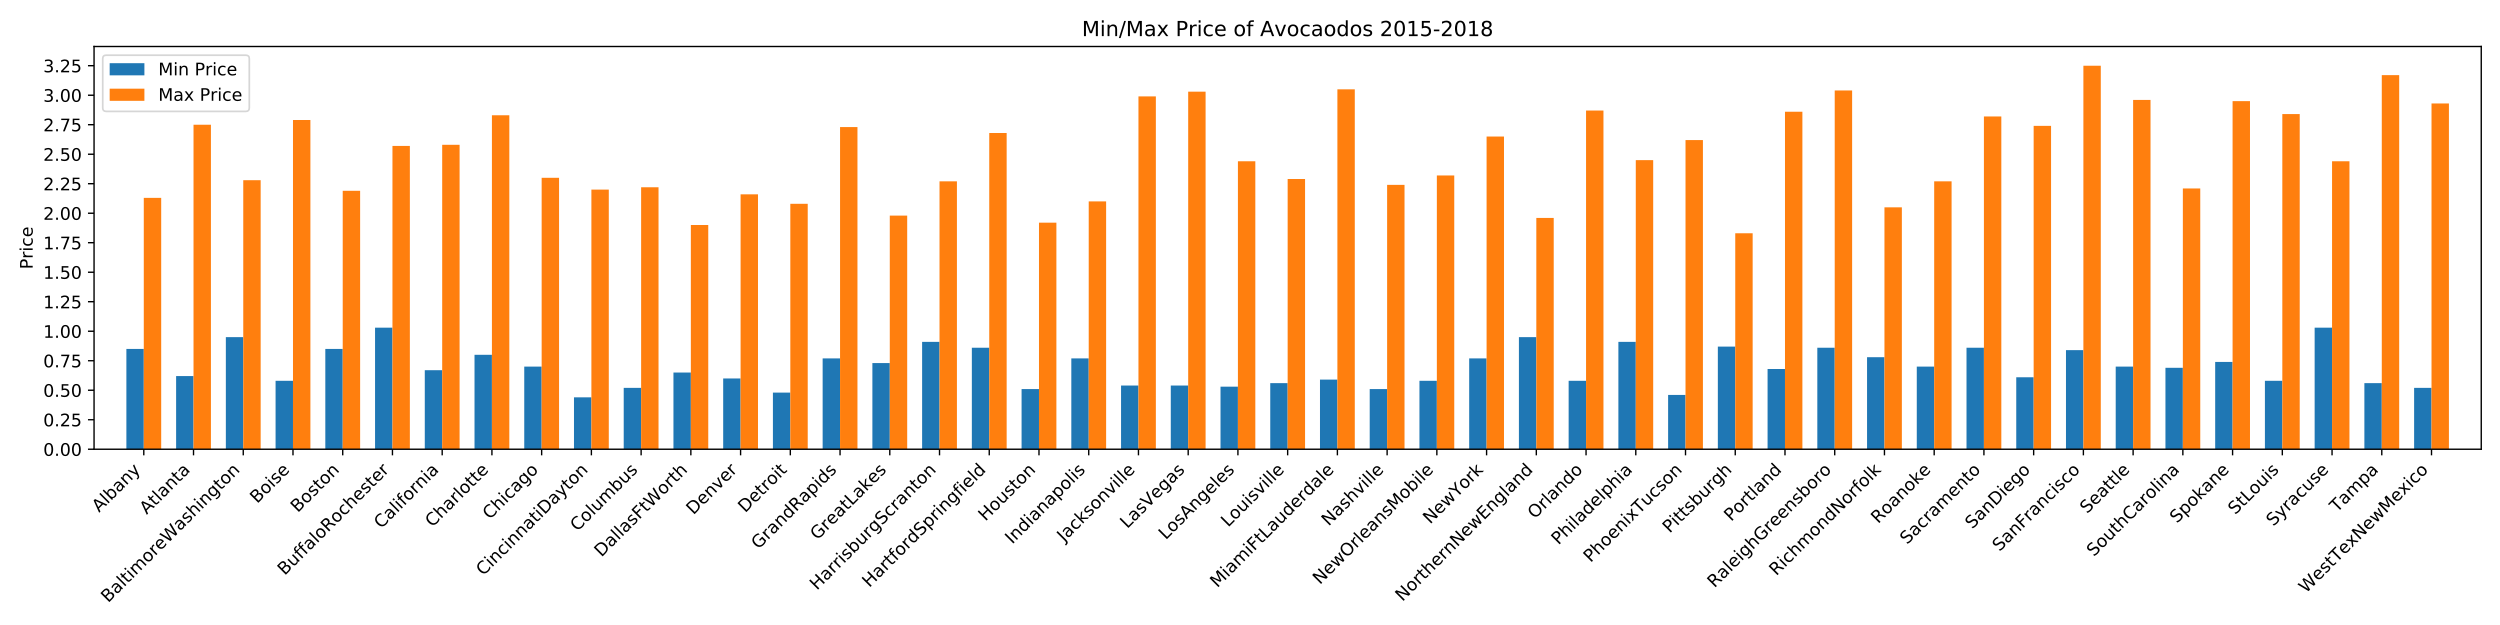 <?xml version="1.0" encoding="utf-8" standalone="no"?>
<!DOCTYPE svg PUBLIC "-//W3C//DTD SVG 1.1//EN"
  "http://www.w3.org/Graphics/SVG/1.1/DTD/svg11.dtd">
<!-- Created with matplotlib (https://matplotlib.org/) -->
<svg height="360pt" version="1.1" viewBox="0 0 1440 360" width="1440pt" xmlns="http://www.w3.org/2000/svg" xmlns:xlink="http://www.w3.org/1999/xlink">
 <defs>
  <style type="text/css">
*{stroke-linecap:butt;stroke-linejoin:round;white-space:pre;}
  </style>
 </defs>
 <g id="figure_1">
  <g id="patch_1">
   <path d="M 0 360 
L 1440 360 
L 1440 0 
L 0 0 
z
" style="fill:#ffffff;"/>
  </g>
  <g id="axes_1">
   <g id="patch_2">
    <path d="M 54.175 258.761 
L 1429.2 258.761 
L 1429.2 26.8 
L 54.175 26.8 
z
" style="fill:#ffffff;"/>
   </g>
   <g id="patch_3">
    <path clip-path="url(#pced2f08923)" d="M 72.795 258.761 
L 82.821 258.761 
L 82.821 200.983 
L 72.795 200.983 
z
" style="fill:#1f77b4;"/>
   </g>
   <g id="patch_4">
    <path clip-path="url(#pced2f08923)" d="M 101.441 258.761 
L 111.468 258.761 
L 111.468 216.617 
L 101.441 216.617 
z
" style="fill:#1f77b4;"/>
   </g>
   <g id="patch_5">
    <path clip-path="url(#pced2f08923)" d="M 130.088 258.761 
L 140.114 258.761 
L 140.114 194.186 
L 130.088 194.186 
z
" style="fill:#1f77b4;"/>
   </g>
   <g id="patch_6">
    <path clip-path="url(#pced2f08923)" d="M 158.734 258.761 
L 168.76 258.761 
L 168.76 219.336 
L 158.734 219.336 
z
" style="fill:#1f77b4;"/>
   </g>
   <g id="patch_7">
    <path clip-path="url(#pced2f08923)" d="M 187.381 258.761 
L 197.407 258.761 
L 197.407 200.983 
L 187.381 200.983 
z
" style="fill:#1f77b4;"/>
   </g>
   <g id="patch_8">
    <path clip-path="url(#pced2f08923)" d="M 216.027 258.761 
L 226.053 258.761 
L 226.053 188.748 
L 216.027 188.748 
z
" style="fill:#1f77b4;"/>
   </g>
   <g id="patch_9">
    <path clip-path="url(#pced2f08923)" d="M 244.673 258.761 
L 254.699 258.761 
L 254.699 213.219 
L 244.673 213.219 
z
" style="fill:#1f77b4;"/>
   </g>
   <g id="patch_10">
    <path clip-path="url(#pced2f08923)" d="M 273.32 258.761 
L 283.346 258.761 
L 283.346 204.382 
L 273.32 204.382 
z
" style="fill:#1f77b4;"/>
   </g>
   <g id="patch_11">
    <path clip-path="url(#pced2f08923)" d="M 301.966 258.761 
L 311.992 258.761 
L 311.992 211.18 
L 301.966 211.18 
z
" style="fill:#1f77b4;"/>
   </g>
   <g id="patch_12">
    <path clip-path="url(#pced2f08923)" d="M 330.612 258.761 
L 340.639 258.761 
L 340.639 228.853 
L 330.612 228.853 
z
" style="fill:#1f77b4;"/>
   </g>
   <g id="patch_13">
    <path clip-path="url(#pced2f08923)" d="M 359.259 258.761 
L 369.285 258.761 
L 369.285 223.415 
L 359.259 223.415 
z
" style="fill:#1f77b4;"/>
   </g>
   <g id="patch_14">
    <path clip-path="url(#pced2f08923)" d="M 387.905 258.761 
L 397.931 258.761 
L 397.931 214.578 
L 387.905 214.578 
z
" style="fill:#1f77b4;"/>
   </g>
   <g id="patch_15">
    <path clip-path="url(#pced2f08923)" d="M 416.551 258.761 
L 426.578 258.761 
L 426.578 217.977 
L 416.551 217.977 
z
" style="fill:#1f77b4;"/>
   </g>
   <g id="patch_16">
    <path clip-path="url(#pced2f08923)" d="M 445.198 258.761 
L 455.224 258.761 
L 455.224 226.134 
L 445.198 226.134 
z
" style="fill:#1f77b4;"/>
   </g>
   <g id="patch_17">
    <path clip-path="url(#pced2f08923)" d="M 473.844 258.761 
L 483.87 258.761 
L 483.87 206.421 
L 473.844 206.421 
z
" style="fill:#1f77b4;"/>
   </g>
   <g id="patch_18">
    <path clip-path="url(#pced2f08923)" d="M 502.49 258.761 
L 512.517 258.761 
L 512.517 209.14 
L 502.49 209.14 
z
" style="fill:#1f77b4;"/>
   </g>
   <g id="patch_19">
    <path clip-path="url(#pced2f08923)" d="M 531.137 258.761 
L 541.163 258.761 
L 541.163 196.905 
L 531.137 196.905 
z
" style="fill:#1f77b4;"/>
   </g>
   <g id="patch_20">
    <path clip-path="url(#pced2f08923)" d="M 559.783 258.761 
L 569.809 258.761 
L 569.809 200.304 
L 559.783 200.304 
z
" style="fill:#1f77b4;"/>
   </g>
   <g id="patch_21">
    <path clip-path="url(#pced2f08923)" d="M 588.43 258.761 
L 598.456 258.761 
L 598.456 224.095 
L 588.43 224.095 
z
" style="fill:#1f77b4;"/>
   </g>
   <g id="patch_22">
    <path clip-path="url(#pced2f08923)" d="M 617.076 258.761 
L 627.102 258.761 
L 627.102 206.421 
L 617.076 206.421 
z
" style="fill:#1f77b4;"/>
   </g>
   <g id="patch_23">
    <path clip-path="url(#pced2f08923)" d="M 645.722 258.761 
L 655.748 258.761 
L 655.748 222.055 
L 645.722 222.055 
z
" style="fill:#1f77b4;"/>
   </g>
   <g id="patch_24">
    <path clip-path="url(#pced2f08923)" d="M 674.369 258.761 
L 684.395 258.761 
L 684.395 222.055 
L 674.369 222.055 
z
" style="fill:#1f77b4;"/>
   </g>
   <g id="patch_25">
    <path clip-path="url(#pced2f08923)" d="M 703.015 258.761 
L 713.041 258.761 
L 713.041 222.735 
L 703.015 222.735 
z
" style="fill:#1f77b4;"/>
   </g>
   <g id="patch_26">
    <path clip-path="url(#pced2f08923)" d="M 731.661 258.761 
L 741.688 258.761 
L 741.688 220.696 
L 731.661 220.696 
z
" style="fill:#1f77b4;"/>
   </g>
   <g id="patch_27">
    <path clip-path="url(#pced2f08923)" d="M 760.308 258.761 
L 770.334 258.761 
L 770.334 218.657 
L 760.308 218.657 
z
" style="fill:#1f77b4;"/>
   </g>
   <g id="patch_28">
    <path clip-path="url(#pced2f08923)" d="M 788.954 258.761 
L 798.98 258.761 
L 798.98 224.095 
L 788.954 224.095 
z
" style="fill:#1f77b4;"/>
   </g>
   <g id="patch_29">
    <path clip-path="url(#pced2f08923)" d="M 817.6 258.761 
L 827.627 258.761 
L 827.627 219.336 
L 817.6 219.336 
z
" style="fill:#1f77b4;"/>
   </g>
   <g id="patch_30">
    <path clip-path="url(#pced2f08923)" d="M 846.247 258.761 
L 856.273 258.761 
L 856.273 206.421 
L 846.247 206.421 
z
" style="fill:#1f77b4;"/>
   </g>
   <g id="patch_31">
    <path clip-path="url(#pced2f08923)" d="M 874.893 258.761 
L 884.919 258.761 
L 884.919 194.186 
L 874.893 194.186 
z
" style="fill:#1f77b4;"/>
   </g>
   <g id="patch_32">
    <path clip-path="url(#pced2f08923)" d="M 903.539 258.761 
L 913.566 258.761 
L 913.566 219.336 
L 903.539 219.336 
z
" style="fill:#1f77b4;"/>
   </g>
   <g id="patch_33">
    <path clip-path="url(#pced2f08923)" d="M 932.186 258.761 
L 942.212 258.761 
L 942.212 196.905 
L 932.186 196.905 
z
" style="fill:#1f77b4;"/>
   </g>
   <g id="patch_34">
    <path clip-path="url(#pced2f08923)" d="M 960.832 258.761 
L 970.858 258.761 
L 970.858 227.493 
L 960.832 227.493 
z
" style="fill:#1f77b4;"/>
   </g>
   <g id="patch_35">
    <path clip-path="url(#pced2f08923)" d="M 989.478 258.761 
L 999.505 258.761 
L 999.505 199.624 
L 989.478 199.624 
z
" style="fill:#1f77b4;"/>
   </g>
   <g id="patch_36">
    <path clip-path="url(#pced2f08923)" d="M 1018.125 258.761 
L 1028.151 258.761 
L 1028.151 212.539 
L 1018.125 212.539 
z
" style="fill:#1f77b4;"/>
   </g>
   <g id="patch_37">
    <path clip-path="url(#pced2f08923)" d="M 1046.771 258.761 
L 1056.797 258.761 
L 1056.797 200.304 
L 1046.771 200.304 
z
" style="fill:#1f77b4;"/>
   </g>
   <g id="patch_38">
    <path clip-path="url(#pced2f08923)" d="M 1075.418 258.761 
L 1085.444 258.761 
L 1085.444 205.742 
L 1075.418 205.742 
z
" style="fill:#1f77b4;"/>
   </g>
   <g id="patch_39">
    <path clip-path="url(#pced2f08923)" d="M 1104.064 258.761 
L 1114.09 258.761 
L 1114.09 211.18 
L 1104.064 211.18 
z
" style="fill:#1f77b4;"/>
   </g>
   <g id="patch_40">
    <path clip-path="url(#pced2f08923)" d="M 1132.71 258.761 
L 1142.736 258.761 
L 1142.736 200.304 
L 1132.71 200.304 
z
" style="fill:#1f77b4;"/>
   </g>
   <g id="patch_41">
    <path clip-path="url(#pced2f08923)" d="M 1161.357 258.761 
L 1171.383 258.761 
L 1171.383 217.297 
L 1161.357 217.297 
z
" style="fill:#1f77b4;"/>
   </g>
   <g id="patch_42">
    <path clip-path="url(#pced2f08923)" d="M 1190.003 258.761 
L 1200.029 258.761 
L 1200.029 201.663 
L 1190.003 201.663 
z
" style="fill:#1f77b4;"/>
   </g>
   <g id="patch_43">
    <path clip-path="url(#pced2f08923)" d="M 1218.649 258.761 
L 1228.676 258.761 
L 1228.676 211.18 
L 1218.649 211.18 
z
" style="fill:#1f77b4;"/>
   </g>
   <g id="patch_44">
    <path clip-path="url(#pced2f08923)" d="M 1247.296 258.761 
L 1257.322 258.761 
L 1257.322 211.859 
L 1247.296 211.859 
z
" style="fill:#1f77b4;"/>
   </g>
   <g id="patch_45">
    <path clip-path="url(#pced2f08923)" d="M 1275.942 258.761 
L 1285.968 258.761 
L 1285.968 208.461 
L 1275.942 208.461 
z
" style="fill:#1f77b4;"/>
   </g>
   <g id="patch_46">
    <path clip-path="url(#pced2f08923)" d="M 1304.588 258.761 
L 1314.615 258.761 
L 1314.615 219.336 
L 1304.588 219.336 
z
" style="fill:#1f77b4;"/>
   </g>
   <g id="patch_47">
    <path clip-path="url(#pced2f08923)" d="M 1333.235 258.761 
L 1343.261 258.761 
L 1343.261 188.748 
L 1333.235 188.748 
z
" style="fill:#1f77b4;"/>
   </g>
   <g id="patch_48">
    <path clip-path="url(#pced2f08923)" d="M 1361.881 258.761 
L 1371.907 258.761 
L 1371.907 220.696 
L 1361.881 220.696 
z
" style="fill:#1f77b4;"/>
   </g>
   <g id="patch_49">
    <path clip-path="url(#pced2f08923)" d="M 1390.527 258.761 
L 1400.554 258.761 
L 1400.554 223.415 
L 1390.527 223.415 
z
" style="fill:#1f77b4;"/>
   </g>
   <g id="patch_50">
    <path clip-path="url(#pced2f08923)" d="M 82.821 258.761 
L 92.848 258.761 
L 92.848 113.977 
L 82.821 113.977 
z
" style="fill:#ff7f0e;"/>
   </g>
   <g id="patch_51">
    <path clip-path="url(#pced2f08923)" d="M 111.468 258.761 
L 121.494 258.761 
L 121.494 71.833 
L 111.468 71.833 
z
" style="fill:#ff7f0e;"/>
   </g>
   <g id="patch_52">
    <path clip-path="url(#pced2f08923)" d="M 140.114 258.761 
L 150.14 258.761 
L 150.14 103.781 
L 140.114 103.781 
z
" style="fill:#ff7f0e;"/>
   </g>
   <g id="patch_53">
    <path clip-path="url(#pced2f08923)" d="M 168.76 258.761 
L 178.787 258.761 
L 178.787 69.114 
L 168.76 69.114 
z
" style="fill:#ff7f0e;"/>
   </g>
   <g id="patch_54">
    <path clip-path="url(#pced2f08923)" d="M 197.407 258.761 
L 207.433 258.761 
L 207.433 109.898 
L 197.407 109.898 
z
" style="fill:#ff7f0e;"/>
   </g>
   <g id="patch_55">
    <path clip-path="url(#pced2f08923)" d="M 226.053 258.761 
L 236.079 258.761 
L 236.079 84.068 
L 226.053 84.068 
z
" style="fill:#ff7f0e;"/>
   </g>
   <g id="patch_56">
    <path clip-path="url(#pced2f08923)" d="M 254.699 258.761 
L 264.726 258.761 
L 264.726 83.388 
L 254.699 83.388 
z
" style="fill:#ff7f0e;"/>
   </g>
   <g id="patch_57">
    <path clip-path="url(#pced2f08923)" d="M 283.346 258.761 
L 293.372 258.761 
L 293.372 66.395 
L 283.346 66.395 
z
" style="fill:#ff7f0e;"/>
   </g>
   <g id="patch_58">
    <path clip-path="url(#pced2f08923)" d="M 311.992 258.761 
L 322.018 258.761 
L 322.018 102.421 
L 311.992 102.421 
z
" style="fill:#ff7f0e;"/>
   </g>
   <g id="patch_59">
    <path clip-path="url(#pced2f08923)" d="M 340.639 258.761 
L 350.665 258.761 
L 350.665 109.219 
L 340.639 109.219 
z
" style="fill:#ff7f0e;"/>
   </g>
   <g id="patch_60">
    <path clip-path="url(#pced2f08923)" d="M 369.285 258.761 
L 379.311 258.761 
L 379.311 107.859 
L 369.285 107.859 
z
" style="fill:#ff7f0e;"/>
   </g>
   <g id="patch_61">
    <path clip-path="url(#pced2f08923)" d="M 397.931 258.761 
L 407.957 258.761 
L 407.957 129.611 
L 397.931 129.611 
z
" style="fill:#ff7f0e;"/>
   </g>
   <g id="patch_62">
    <path clip-path="url(#pced2f08923)" d="M 426.578 258.761 
L 436.604 258.761 
L 436.604 111.937 
L 426.578 111.937 
z
" style="fill:#ff7f0e;"/>
   </g>
   <g id="patch_63">
    <path clip-path="url(#pced2f08923)" d="M 455.224 258.761 
L 465.25 258.761 
L 465.25 117.375 
L 455.224 117.375 
z
" style="fill:#ff7f0e;"/>
   </g>
   <g id="patch_64">
    <path clip-path="url(#pced2f08923)" d="M 483.87 258.761 
L 493.897 258.761 
L 493.897 73.192 
L 483.87 73.192 
z
" style="fill:#ff7f0e;"/>
   </g>
   <g id="patch_65">
    <path clip-path="url(#pced2f08923)" d="M 512.517 258.761 
L 522.543 258.761 
L 522.543 124.173 
L 512.517 124.173 
z
" style="fill:#ff7f0e;"/>
   </g>
   <g id="patch_66">
    <path clip-path="url(#pced2f08923)" d="M 541.163 258.761 
L 551.189 258.761 
L 551.189 104.46 
L 541.163 104.46 
z
" style="fill:#ff7f0e;"/>
   </g>
   <g id="patch_67">
    <path clip-path="url(#pced2f08923)" d="M 569.809 258.761 
L 579.836 258.761 
L 579.836 76.591 
L 569.809 76.591 
z
" style="fill:#ff7f0e;"/>
   </g>
   <g id="patch_68">
    <path clip-path="url(#pced2f08923)" d="M 598.456 258.761 
L 608.482 258.761 
L 608.482 128.251 
L 598.456 128.251 
z
" style="fill:#ff7f0e;"/>
   </g>
   <g id="patch_69">
    <path clip-path="url(#pced2f08923)" d="M 627.102 258.761 
L 637.128 258.761 
L 637.128 116.016 
L 627.102 116.016 
z
" style="fill:#ff7f0e;"/>
   </g>
   <g id="patch_70">
    <path clip-path="url(#pced2f08923)" d="M 655.748 258.761 
L 665.775 258.761 
L 665.775 55.519 
L 655.748 55.519 
z
" style="fill:#ff7f0e;"/>
   </g>
   <g id="patch_71">
    <path clip-path="url(#pced2f08923)" d="M 684.395 258.761 
L 694.421 258.761 
L 694.421 52.8 
L 684.395 52.8 
z
" style="fill:#ff7f0e;"/>
   </g>
   <g id="patch_72">
    <path clip-path="url(#pced2f08923)" d="M 713.041 258.761 
L 723.067 258.761 
L 723.067 92.905 
L 713.041 92.905 
z
" style="fill:#ff7f0e;"/>
   </g>
   <g id="patch_73">
    <path clip-path="url(#pced2f08923)" d="M 741.688 258.761 
L 751.714 258.761 
L 751.714 103.101 
L 741.688 103.101 
z
" style="fill:#ff7f0e;"/>
   </g>
   <g id="patch_74">
    <path clip-path="url(#pced2f08923)" d="M 770.334 258.761 
L 780.36 258.761 
L 780.36 51.441 
L 770.334 51.441 
z
" style="fill:#ff7f0e;"/>
   </g>
   <g id="patch_75">
    <path clip-path="url(#pced2f08923)" d="M 798.98 258.761 
L 809.006 258.761 
L 809.006 106.5 
L 798.98 106.5 
z
" style="fill:#ff7f0e;"/>
   </g>
   <g id="patch_76">
    <path clip-path="url(#pced2f08923)" d="M 827.627 258.761 
L 837.653 258.761 
L 837.653 101.062 
L 827.627 101.062 
z
" style="fill:#ff7f0e;"/>
   </g>
   <g id="patch_77">
    <path clip-path="url(#pced2f08923)" d="M 856.273 258.761 
L 866.299 258.761 
L 866.299 78.63 
L 856.273 78.63 
z
" style="fill:#ff7f0e;"/>
   </g>
   <g id="patch_78">
    <path clip-path="url(#pced2f08923)" d="M 884.919 258.761 
L 894.945 258.761 
L 894.945 125.532 
L 884.919 125.532 
z
" style="fill:#ff7f0e;"/>
   </g>
   <g id="patch_79">
    <path clip-path="url(#pced2f08923)" d="M 913.566 258.761 
L 923.592 258.761 
L 923.592 63.676 
L 913.566 63.676 
z
" style="fill:#ff7f0e;"/>
   </g>
   <g id="patch_80">
    <path clip-path="url(#pced2f08923)" d="M 942.212 258.761 
L 952.238 258.761 
L 952.238 92.225 
L 942.212 92.225 
z
" style="fill:#ff7f0e;"/>
   </g>
   <g id="patch_81">
    <path clip-path="url(#pced2f08923)" d="M 970.858 258.761 
L 980.885 258.761 
L 980.885 80.669 
L 970.858 80.669 
z
" style="fill:#ff7f0e;"/>
   </g>
   <g id="patch_82">
    <path clip-path="url(#pced2f08923)" d="M 999.505 258.761 
L 1009.531 258.761 
L 1009.531 134.369 
L 999.505 134.369 
z
" style="fill:#ff7f0e;"/>
   </g>
   <g id="patch_83">
    <path clip-path="url(#pced2f08923)" d="M 1028.151 258.761 
L 1038.177 258.761 
L 1038.177 64.356 
L 1028.151 64.356 
z
" style="fill:#ff7f0e;"/>
   </g>
   <g id="patch_84">
    <path clip-path="url(#pced2f08923)" d="M 1056.797 258.761 
L 1066.824 258.761 
L 1066.824 52.12 
L 1056.797 52.12 
z
" style="fill:#ff7f0e;"/>
   </g>
   <g id="patch_85">
    <path clip-path="url(#pced2f08923)" d="M 1085.444 258.761 
L 1095.47 258.761 
L 1095.47 119.415 
L 1085.444 119.415 
z
" style="fill:#ff7f0e;"/>
   </g>
   <g id="patch_86">
    <path clip-path="url(#pced2f08923)" d="M 1114.09 258.761 
L 1124.116 258.761 
L 1124.116 104.46 
L 1114.09 104.46 
z
" style="fill:#ff7f0e;"/>
   </g>
   <g id="patch_87">
    <path clip-path="url(#pced2f08923)" d="M 1142.736 258.761 
L 1152.763 258.761 
L 1152.763 67.075 
L 1142.736 67.075 
z
" style="fill:#ff7f0e;"/>
   </g>
   <g id="patch_88">
    <path clip-path="url(#pced2f08923)" d="M 1171.383 258.761 
L 1181.409 258.761 
L 1181.409 72.513 
L 1171.383 72.513 
z
" style="fill:#ff7f0e;"/>
   </g>
   <g id="patch_89">
    <path clip-path="url(#pced2f08923)" d="M 1200.029 258.761 
L 1210.055 258.761 
L 1210.055 37.846 
L 1200.029 37.846 
z
" style="fill:#ff7f0e;"/>
   </g>
   <g id="patch_90">
    <path clip-path="url(#pced2f08923)" d="M 1228.676 258.761 
L 1238.702 258.761 
L 1238.702 57.558 
L 1228.676 57.558 
z
" style="fill:#ff7f0e;"/>
   </g>
   <g id="patch_91">
    <path clip-path="url(#pced2f08923)" d="M 1257.322 258.761 
L 1267.348 258.761 
L 1267.348 108.539 
L 1257.322 108.539 
z
" style="fill:#ff7f0e;"/>
   </g>
   <g id="patch_92">
    <path clip-path="url(#pced2f08923)" d="M 1285.968 258.761 
L 1295.994 258.761 
L 1295.994 58.238 
L 1285.968 58.238 
z
" style="fill:#ff7f0e;"/>
   </g>
   <g id="patch_93">
    <path clip-path="url(#pced2f08923)" d="M 1314.615 258.761 
L 1324.641 258.761 
L 1324.641 65.715 
L 1314.615 65.715 
z
" style="fill:#ff7f0e;"/>
   </g>
   <g id="patch_94">
    <path clip-path="url(#pced2f08923)" d="M 1343.261 258.761 
L 1353.287 258.761 
L 1353.287 92.905 
L 1343.261 92.905 
z
" style="fill:#ff7f0e;"/>
   </g>
   <g id="patch_95">
    <path clip-path="url(#pced2f08923)" d="M 1371.907 258.761 
L 1381.934 258.761 
L 1381.934 43.284 
L 1371.907 43.284 
z
" style="fill:#ff7f0e;"/>
   </g>
   <g id="patch_96">
    <path clip-path="url(#pced2f08923)" d="M 1400.554 258.761 
L 1410.58 258.761 
L 1410.58 59.597 
L 1400.554 59.597 
z
" style="fill:#ff7f0e;"/>
   </g>
   <g id="matplotlib.axis_1">
    <g id="xtick_1">
     <g id="line2d_1">
      <defs>
       <path d="M 0 0 
L 0 3.5 
" id="m631ffd471a" style="stroke:#000000;stroke-width:0.8;"/>
      </defs>
      <g>
       <use style="stroke:#000000;stroke-width:0.8;" x="82.821" xlink:href="#m631ffd471a" y="258.761"/>
      </g>
     </g>
     <g id="text_1">
      <!-- Albany -->
      <defs>
       <path d="M 34.188 63.188 
L 20.797 26.906 
L 47.609 26.906 
z
M 28.609 72.906 
L 39.797 72.906 
L 67.578 0 
L 57.328 0 
L 50.688 18.703 
L 17.828 18.703 
L 11.188 0 
L 0.781 0 
z
" id="DejaVuSans-65"/>
       <path d="M 9.422 75.984 
L 18.406 75.984 
L 18.406 0 
L 9.422 0 
z
" id="DejaVuSans-108"/>
       <path d="M 48.688 27.297 
Q 48.688 37.203 44.609 42.844 
Q 40.531 48.484 33.406 48.484 
Q 26.266 48.484 22.188 42.844 
Q 18.109 37.203 18.109 27.297 
Q 18.109 17.391 22.188 11.75 
Q 26.266 6.109 33.406 6.109 
Q 40.531 6.109 44.609 11.75 
Q 48.688 17.391 48.688 27.297 
z
M 18.109 46.391 
Q 20.953 51.266 25.266 53.625 
Q 29.594 56 35.594 56 
Q 45.562 56 51.781 48.094 
Q 58.016 40.188 58.016 27.297 
Q 58.016 14.406 51.781 6.484 
Q 45.562 -1.422 35.594 -1.422 
Q 29.594 -1.422 25.266 0.953 
Q 20.953 3.328 18.109 8.203 
L 18.109 0 
L 9.078 0 
L 9.078 75.984 
L 18.109 75.984 
z
" id="DejaVuSans-98"/>
       <path d="M 34.281 27.484 
Q 23.391 27.484 19.188 25 
Q 14.984 22.516 14.984 16.5 
Q 14.984 11.719 18.141 8.906 
Q 21.297 6.109 26.703 6.109 
Q 34.188 6.109 38.703 11.406 
Q 43.219 16.703 43.219 25.484 
L 43.219 27.484 
z
M 52.203 31.203 
L 52.203 0 
L 43.219 0 
L 43.219 8.297 
Q 40.141 3.328 35.547 0.953 
Q 30.953 -1.422 24.312 -1.422 
Q 15.922 -1.422 10.953 3.297 
Q 6 8.016 6 15.922 
Q 6 25.141 12.172 29.828 
Q 18.359 34.516 30.609 34.516 
L 43.219 34.516 
L 43.219 35.406 
Q 43.219 41.609 39.141 45 
Q 35.062 48.391 27.688 48.391 
Q 23 48.391 18.547 47.266 
Q 14.109 46.141 10.016 43.891 
L 10.016 52.203 
Q 14.938 54.109 19.578 55.047 
Q 24.219 56 28.609 56 
Q 40.484 56 46.344 49.844 
Q 52.203 43.703 52.203 31.203 
z
" id="DejaVuSans-97"/>
       <path d="M 54.891 33.016 
L 54.891 0 
L 45.906 0 
L 45.906 32.719 
Q 45.906 40.484 42.875 44.328 
Q 39.844 48.188 33.797 48.188 
Q 26.516 48.188 22.312 43.547 
Q 18.109 38.922 18.109 30.906 
L 18.109 0 
L 9.078 0 
L 9.078 54.688 
L 18.109 54.688 
L 18.109 46.188 
Q 21.344 51.125 25.703 53.562 
Q 30.078 56 35.797 56 
Q 45.219 56 50.047 50.172 
Q 54.891 44.344 54.891 33.016 
z
" id="DejaVuSans-110"/>
       <path d="M 32.172 -5.078 
Q 28.375 -14.844 24.75 -17.812 
Q 21.141 -20.797 15.094 -20.797 
L 7.906 -20.797 
L 7.906 -13.281 
L 13.188 -13.281 
Q 16.891 -13.281 18.938 -11.516 
Q 21 -9.766 23.484 -3.219 
L 25.094 0.875 
L 2.984 54.688 
L 12.5 54.688 
L 29.594 11.922 
L 46.688 54.688 
L 56.203 54.688 
z
" id="DejaVuSans-121"/>
      </defs>
      <g transform="translate(57.061 295.425)rotate(-45)scale(0.1 -0.1)">
       <use xlink:href="#DejaVuSans-65"/>
       <use x="68.408" xlink:href="#DejaVuSans-108"/>
       <use x="96.191" xlink:href="#DejaVuSans-98"/>
       <use x="159.668" xlink:href="#DejaVuSans-97"/>
       <use x="220.947" xlink:href="#DejaVuSans-110"/>
       <use x="284.326" xlink:href="#DejaVuSans-121"/>
      </g>
     </g>
    </g>
    <g id="xtick_2">
     <g id="line2d_2">
      <g>
       <use style="stroke:#000000;stroke-width:0.8;" x="111.468" xlink:href="#m631ffd471a" y="258.761"/>
      </g>
     </g>
     <g id="text_2">
      <!-- Atlanta -->
      <defs>
       <path d="M 18.312 70.219 
L 18.312 54.688 
L 36.812 54.688 
L 36.812 47.703 
L 18.312 47.703 
L 18.312 18.016 
Q 18.312 11.328 20.141 9.422 
Q 21.969 7.516 27.594 7.516 
L 36.812 7.516 
L 36.812 0 
L 27.594 0 
Q 17.188 0 13.234 3.875 
Q 9.281 7.766 9.281 18.016 
L 9.281 47.703 
L 2.688 47.703 
L 2.688 54.688 
L 9.281 54.688 
L 9.281 70.219 
z
" id="DejaVuSans-116"/>
      </defs>
      <g transform="translate(84.505 296.627)rotate(-45)scale(0.1 -0.1)">
       <use xlink:href="#DejaVuSans-65"/>
       <use x="68.393" xlink:href="#DejaVuSans-116"/>
       <use x="107.602" xlink:href="#DejaVuSans-108"/>
       <use x="135.385" xlink:href="#DejaVuSans-97"/>
       <use x="196.664" xlink:href="#DejaVuSans-110"/>
       <use x="260.043" xlink:href="#DejaVuSans-116"/>
       <use x="299.252" xlink:href="#DejaVuSans-97"/>
      </g>
     </g>
    </g>
    <g id="xtick_3">
     <g id="line2d_3">
      <g>
       <use style="stroke:#000000;stroke-width:0.8;" x="140.114" xlink:href="#m631ffd471a" y="258.761"/>
      </g>
     </g>
     <g id="text_3">
      <!-- BaltimoreWashington -->
      <defs>
       <path d="M 19.672 34.812 
L 19.672 8.109 
L 35.5 8.109 
Q 43.453 8.109 47.281 11.406 
Q 51.125 14.703 51.125 21.484 
Q 51.125 28.328 47.281 31.562 
Q 43.453 34.812 35.5 34.812 
z
M 19.672 64.797 
L 19.672 42.828 
L 34.281 42.828 
Q 41.5 42.828 45.031 45.531 
Q 48.578 48.25 48.578 53.812 
Q 48.578 59.328 45.031 62.062 
Q 41.5 64.797 34.281 64.797 
z
M 9.812 72.906 
L 35.016 72.906 
Q 46.297 72.906 52.391 68.219 
Q 58.5 63.531 58.5 54.891 
Q 58.5 48.188 55.375 44.234 
Q 52.25 40.281 46.188 39.312 
Q 53.469 37.75 57.5 32.781 
Q 61.531 27.828 61.531 20.406 
Q 61.531 10.641 54.891 5.312 
Q 48.25 0 35.984 0 
L 9.812 0 
z
" id="DejaVuSans-66"/>
       <path d="M 9.422 54.688 
L 18.406 54.688 
L 18.406 0 
L 9.422 0 
z
M 9.422 75.984 
L 18.406 75.984 
L 18.406 64.594 
L 9.422 64.594 
z
" id="DejaVuSans-105"/>
       <path d="M 52 44.188 
Q 55.375 50.25 60.062 53.125 
Q 64.75 56 71.094 56 
Q 79.641 56 84.281 50.016 
Q 88.922 44.047 88.922 33.016 
L 88.922 0 
L 79.891 0 
L 79.891 32.719 
Q 79.891 40.578 77.094 44.375 
Q 74.312 48.188 68.609 48.188 
Q 61.625 48.188 57.562 43.547 
Q 53.516 38.922 53.516 30.906 
L 53.516 0 
L 44.484 0 
L 44.484 32.719 
Q 44.484 40.625 41.703 44.406 
Q 38.922 48.188 33.109 48.188 
Q 26.219 48.188 22.156 43.531 
Q 18.109 38.875 18.109 30.906 
L 18.109 0 
L 9.078 0 
L 9.078 54.688 
L 18.109 54.688 
L 18.109 46.188 
Q 21.188 51.219 25.484 53.609 
Q 29.781 56 35.688 56 
Q 41.656 56 45.828 52.969 
Q 50 49.953 52 44.188 
z
" id="DejaVuSans-109"/>
       <path d="M 30.609 48.391 
Q 23.391 48.391 19.188 42.75 
Q 14.984 37.109 14.984 27.297 
Q 14.984 17.484 19.156 11.844 
Q 23.344 6.203 30.609 6.203 
Q 37.797 6.203 41.984 11.859 
Q 46.188 17.531 46.188 27.297 
Q 46.188 37.016 41.984 42.703 
Q 37.797 48.391 30.609 48.391 
z
M 30.609 56 
Q 42.328 56 49.016 48.375 
Q 55.719 40.766 55.719 27.297 
Q 55.719 13.875 49.016 6.219 
Q 42.328 -1.422 30.609 -1.422 
Q 18.844 -1.422 12.172 6.219 
Q 5.516 13.875 5.516 27.297 
Q 5.516 40.766 12.172 48.375 
Q 18.844 56 30.609 56 
z
" id="DejaVuSans-111"/>
       <path d="M 41.109 46.297 
Q 39.594 47.172 37.812 47.578 
Q 36.031 48 33.891 48 
Q 26.266 48 22.188 43.047 
Q 18.109 38.094 18.109 28.812 
L 18.109 0 
L 9.078 0 
L 9.078 54.688 
L 18.109 54.688 
L 18.109 46.188 
Q 20.953 51.172 25.484 53.578 
Q 30.031 56 36.531 56 
Q 37.453 56 38.578 55.875 
Q 39.703 55.766 41.062 55.516 
z
" id="DejaVuSans-114"/>
       <path d="M 56.203 29.594 
L 56.203 25.203 
L 14.891 25.203 
Q 15.484 15.922 20.484 11.062 
Q 25.484 6.203 34.422 6.203 
Q 39.594 6.203 44.453 7.469 
Q 49.312 8.734 54.109 11.281 
L 54.109 2.781 
Q 49.266 0.734 44.188 -0.344 
Q 39.109 -1.422 33.891 -1.422 
Q 20.797 -1.422 13.156 6.188 
Q 5.516 13.812 5.516 26.812 
Q 5.516 40.234 12.766 48.109 
Q 20.016 56 32.328 56 
Q 43.359 56 49.781 48.891 
Q 56.203 41.797 56.203 29.594 
z
M 47.219 32.234 
Q 47.125 39.594 43.094 43.984 
Q 39.062 48.391 32.422 48.391 
Q 24.906 48.391 20.391 44.141 
Q 15.875 39.891 15.188 32.172 
z
" id="DejaVuSans-101"/>
       <path d="M 3.328 72.906 
L 13.281 72.906 
L 28.609 11.281 
L 43.891 72.906 
L 54.984 72.906 
L 70.312 11.281 
L 85.594 72.906 
L 95.609 72.906 
L 77.297 0 
L 64.891 0 
L 49.516 63.281 
L 33.984 0 
L 21.578 0 
z
" id="DejaVuSans-87"/>
       <path d="M 44.281 53.078 
L 44.281 44.578 
Q 40.484 46.531 36.375 47.5 
Q 32.281 48.484 27.875 48.484 
Q 21.188 48.484 17.844 46.438 
Q 14.5 44.391 14.5 40.281 
Q 14.5 37.156 16.891 35.375 
Q 19.281 33.594 26.516 31.984 
L 29.594 31.297 
Q 39.156 29.25 43.188 25.516 
Q 47.219 21.781 47.219 15.094 
Q 47.219 7.469 41.188 3.016 
Q 35.156 -1.422 24.609 -1.422 
Q 20.219 -1.422 15.453 -0.562 
Q 10.688 0.297 5.422 2 
L 5.422 11.281 
Q 10.406 8.688 15.234 7.391 
Q 20.062 6.109 24.812 6.109 
Q 31.156 6.109 34.562 8.281 
Q 37.984 10.453 37.984 14.406 
Q 37.984 18.062 35.516 20.016 
Q 33.062 21.969 24.703 23.781 
L 21.578 24.516 
Q 13.234 26.266 9.516 29.906 
Q 5.812 33.547 5.812 39.891 
Q 5.812 47.609 11.281 51.797 
Q 16.75 56 26.812 56 
Q 31.781 56 36.172 55.266 
Q 40.578 54.547 44.281 53.078 
z
" id="DejaVuSans-115"/>
       <path d="M 54.891 33.016 
L 54.891 0 
L 45.906 0 
L 45.906 32.719 
Q 45.906 40.484 42.875 44.328 
Q 39.844 48.188 33.797 48.188 
Q 26.516 48.188 22.312 43.547 
Q 18.109 38.922 18.109 30.906 
L 18.109 0 
L 9.078 0 
L 9.078 75.984 
L 18.109 75.984 
L 18.109 46.188 
Q 21.344 51.125 25.703 53.562 
Q 30.078 56 35.797 56 
Q 45.219 56 50.047 50.172 
Q 54.891 44.344 54.891 33.016 
z
" id="DejaVuSans-104"/>
       <path d="M 45.406 27.984 
Q 45.406 37.75 41.375 43.109 
Q 37.359 48.484 30.078 48.484 
Q 22.859 48.484 18.828 43.109 
Q 14.797 37.75 14.797 27.984 
Q 14.797 18.266 18.828 12.891 
Q 22.859 7.516 30.078 7.516 
Q 37.359 7.516 41.375 12.891 
Q 45.406 18.266 45.406 27.984 
z
M 54.391 6.781 
Q 54.391 -7.172 48.188 -13.984 
Q 42 -20.797 29.203 -20.797 
Q 24.469 -20.797 20.266 -20.094 
Q 16.062 -19.391 12.109 -17.922 
L 12.109 -9.188 
Q 16.062 -11.328 19.922 -12.344 
Q 23.781 -13.375 27.781 -13.375 
Q 36.625 -13.375 41.016 -8.766 
Q 45.406 -4.156 45.406 5.172 
L 45.406 9.625 
Q 42.625 4.781 38.281 2.391 
Q 33.938 0 27.875 0 
Q 17.828 0 11.672 7.656 
Q 5.516 15.328 5.516 27.984 
Q 5.516 40.672 11.672 48.328 
Q 17.828 56 27.875 56 
Q 33.938 56 38.281 53.609 
Q 42.625 51.219 45.406 46.391 
L 45.406 54.688 
L 54.391 54.688 
z
" id="DejaVuSans-103"/>
      </defs>
      <g transform="translate(62.29 347.487)rotate(-45)scale(0.1 -0.1)">
       <use xlink:href="#DejaVuSans-66"/>
       <use x="68.604" xlink:href="#DejaVuSans-97"/>
       <use x="129.883" xlink:href="#DejaVuSans-108"/>
       <use x="157.666" xlink:href="#DejaVuSans-116"/>
       <use x="196.875" xlink:href="#DejaVuSans-105"/>
       <use x="224.658" xlink:href="#DejaVuSans-109"/>
       <use x="322.07" xlink:href="#DejaVuSans-111"/>
       <use x="383.252" xlink:href="#DejaVuSans-114"/>
       <use x="424.334" xlink:href="#DejaVuSans-101"/>
       <use x="485.857" xlink:href="#DejaVuSans-87"/>
       <use x="584.641" xlink:href="#DejaVuSans-97"/>
       <use x="645.92" xlink:href="#DejaVuSans-115"/>
       <use x="698.02" xlink:href="#DejaVuSans-104"/>
       <use x="761.398" xlink:href="#DejaVuSans-105"/>
       <use x="789.182" xlink:href="#DejaVuSans-110"/>
       <use x="852.561" xlink:href="#DejaVuSans-103"/>
       <use x="916.037" xlink:href="#DejaVuSans-116"/>
       <use x="955.246" xlink:href="#DejaVuSans-111"/>
       <use x="1016.428" xlink:href="#DejaVuSans-110"/>
      </g>
     </g>
    </g>
    <g id="xtick_4">
     <g id="line2d_4">
      <g>
       <use style="stroke:#000000;stroke-width:0.8;" x="168.76" xlink:href="#m631ffd471a" y="258.761"/>
      </g>
     </g>
     <g id="text_4">
      <!-- Boise -->
      <g transform="translate(148.113 290.311)rotate(-45)scale(0.1 -0.1)">
       <use xlink:href="#DejaVuSans-66"/>
       <use x="68.604" xlink:href="#DejaVuSans-111"/>
       <use x="129.785" xlink:href="#DejaVuSans-105"/>
       <use x="157.568" xlink:href="#DejaVuSans-115"/>
       <use x="209.668" xlink:href="#DejaVuSans-101"/>
      </g>
     </g>
    </g>
    <g id="xtick_5">
     <g id="line2d_5">
      <g>
       <use style="stroke:#000000;stroke-width:0.8;" x="197.407" xlink:href="#m631ffd471a" y="258.761"/>
      </g>
     </g>
     <g id="text_5">
      <!-- Boston -->
      <g transform="translate(171.495 295.576)rotate(-45)scale(0.1 -0.1)">
       <use xlink:href="#DejaVuSans-66"/>
       <use x="68.604" xlink:href="#DejaVuSans-111"/>
       <use x="129.785" xlink:href="#DejaVuSans-115"/>
       <use x="181.885" xlink:href="#DejaVuSans-116"/>
       <use x="221.094" xlink:href="#DejaVuSans-111"/>
       <use x="282.275" xlink:href="#DejaVuSans-110"/>
      </g>
     </g>
    </g>
    <g id="xtick_6">
     <g id="line2d_6">
      <g>
       <use style="stroke:#000000;stroke-width:0.8;" x="226.053" xlink:href="#m631ffd471a" y="258.761"/>
      </g>
     </g>
     <g id="text_6">
      <!-- BuffaloRochester -->
      <defs>
       <path d="M 8.5 21.578 
L 8.5 54.688 
L 17.484 54.688 
L 17.484 21.922 
Q 17.484 14.156 20.5 10.266 
Q 23.531 6.391 29.594 6.391 
Q 36.859 6.391 41.078 11.031 
Q 45.312 15.672 45.312 23.688 
L 45.312 54.688 
L 54.297 54.688 
L 54.297 0 
L 45.312 0 
L 45.312 8.406 
Q 42.047 3.422 37.719 1 
Q 33.406 -1.422 27.688 -1.422 
Q 18.266 -1.422 13.375 4.438 
Q 8.5 10.297 8.5 21.578 
z
M 31.109 56 
z
" id="DejaVuSans-117"/>
       <path d="M 37.109 75.984 
L 37.109 68.5 
L 28.516 68.5 
Q 23.688 68.5 21.797 66.547 
Q 19.922 64.594 19.922 59.516 
L 19.922 54.688 
L 34.719 54.688 
L 34.719 47.703 
L 19.922 47.703 
L 19.922 0 
L 10.891 0 
L 10.891 47.703 
L 2.297 47.703 
L 2.297 54.688 
L 10.891 54.688 
L 10.891 58.5 
Q 10.891 67.625 15.141 71.797 
Q 19.391 75.984 28.609 75.984 
z
" id="DejaVuSans-102"/>
       <path d="M 44.391 34.188 
Q 47.562 33.109 50.562 29.594 
Q 53.562 26.078 56.594 19.922 
L 66.609 0 
L 56 0 
L 46.688 18.703 
Q 43.062 26.031 39.672 28.422 
Q 36.281 30.812 30.422 30.812 
L 19.672 30.812 
L 19.672 0 
L 9.812 0 
L 9.812 72.906 
L 32.078 72.906 
Q 44.578 72.906 50.734 67.672 
Q 56.891 62.453 56.891 51.906 
Q 56.891 45.016 53.688 40.469 
Q 50.484 35.938 44.391 34.188 
z
M 19.672 64.797 
L 19.672 38.922 
L 32.078 38.922 
Q 39.203 38.922 42.844 42.219 
Q 46.484 45.516 46.484 51.906 
Q 46.484 58.297 42.844 61.547 
Q 39.203 64.797 32.078 64.797 
z
" id="DejaVuSans-82"/>
       <path d="M 48.781 52.594 
L 48.781 44.188 
Q 44.969 46.297 41.141 47.344 
Q 37.312 48.391 33.406 48.391 
Q 24.656 48.391 19.812 42.844 
Q 14.984 37.312 14.984 27.297 
Q 14.984 17.281 19.812 11.734 
Q 24.656 6.203 33.406 6.203 
Q 37.312 6.203 41.141 7.25 
Q 44.969 8.297 48.781 10.406 
L 48.781 2.094 
Q 45.016 0.344 40.984 -0.531 
Q 36.969 -1.422 32.422 -1.422 
Q 20.062 -1.422 12.781 6.344 
Q 5.516 14.109 5.516 27.297 
Q 5.516 40.672 12.859 48.328 
Q 20.219 56 33.016 56 
Q 37.156 56 41.109 55.141 
Q 45.062 54.297 48.781 52.594 
z
" id="DejaVuSans-99"/>
      </defs>
      <g transform="translate(163.978 331.739)rotate(-45)scale(0.1 -0.1)">
       <use xlink:href="#DejaVuSans-66"/>
       <use x="68.604" xlink:href="#DejaVuSans-117"/>
       <use x="131.982" xlink:href="#DejaVuSans-102"/>
       <use x="167.188" xlink:href="#DejaVuSans-102"/>
       <use x="202.393" xlink:href="#DejaVuSans-97"/>
       <use x="263.672" xlink:href="#DejaVuSans-108"/>
       <use x="291.455" xlink:href="#DejaVuSans-111"/>
       <use x="352.637" xlink:href="#DejaVuSans-82"/>
       <use x="422.057" xlink:href="#DejaVuSans-111"/>
       <use x="483.238" xlink:href="#DejaVuSans-99"/>
       <use x="538.219" xlink:href="#DejaVuSans-104"/>
       <use x="601.598" xlink:href="#DejaVuSans-101"/>
       <use x="663.121" xlink:href="#DejaVuSans-115"/>
       <use x="715.221" xlink:href="#DejaVuSans-116"/>
       <use x="754.43" xlink:href="#DejaVuSans-101"/>
       <use x="815.953" xlink:href="#DejaVuSans-114"/>
      </g>
     </g>
    </g>
    <g id="xtick_7">
     <g id="line2d_7">
      <g>
       <use style="stroke:#000000;stroke-width:0.8;" x="254.699" xlink:href="#m631ffd471a" y="258.761"/>
      </g>
     </g>
     <g id="text_7">
      <!-- California -->
      <defs>
       <path d="M 64.406 67.281 
L 64.406 56.891 
Q 59.422 61.531 53.781 63.812 
Q 48.141 66.109 41.797 66.109 
Q 29.297 66.109 22.656 58.469 
Q 16.016 50.828 16.016 36.375 
Q 16.016 21.969 22.656 14.328 
Q 29.297 6.688 41.797 6.688 
Q 48.141 6.688 53.781 8.984 
Q 59.422 11.281 64.406 15.922 
L 64.406 5.609 
Q 59.234 2.094 53.438 0.328 
Q 47.656 -1.422 41.219 -1.422 
Q 24.656 -1.422 15.125 8.703 
Q 5.609 18.844 5.609 36.375 
Q 5.609 53.953 15.125 64.078 
Q 24.656 74.219 41.219 74.219 
Q 47.75 74.219 53.531 72.484 
Q 59.328 70.75 64.406 67.281 
z
" id="DejaVuSans-67"/>
      </defs>
      <g transform="translate(219.529 304.835)rotate(-45)scale(0.1 -0.1)">
       <use xlink:href="#DejaVuSans-67"/>
       <use x="69.824" xlink:href="#DejaVuSans-97"/>
       <use x="131.104" xlink:href="#DejaVuSans-108"/>
       <use x="158.887" xlink:href="#DejaVuSans-105"/>
       <use x="186.67" xlink:href="#DejaVuSans-102"/>
       <use x="221.875" xlink:href="#DejaVuSans-111"/>
       <use x="283.057" xlink:href="#DejaVuSans-114"/>
       <use x="324.154" xlink:href="#DejaVuSans-110"/>
       <use x="387.533" xlink:href="#DejaVuSans-105"/>
       <use x="415.316" xlink:href="#DejaVuSans-97"/>
      </g>
     </g>
    </g>
    <g id="xtick_8">
     <g id="line2d_8">
      <g>
       <use style="stroke:#000000;stroke-width:0.8;" x="283.346" xlink:href="#m631ffd471a" y="258.761"/>
      </g>
     </g>
     <g id="text_8">
      <!-- Charlotte -->
      <g transform="translate(249.03 303.979)rotate(-45)scale(0.1 -0.1)">
       <use xlink:href="#DejaVuSans-67"/>
       <use x="69.824" xlink:href="#DejaVuSans-104"/>
       <use x="133.203" xlink:href="#DejaVuSans-97"/>
       <use x="194.482" xlink:href="#DejaVuSans-114"/>
       <use x="235.596" xlink:href="#DejaVuSans-108"/>
       <use x="263.379" xlink:href="#DejaVuSans-111"/>
       <use x="324.561" xlink:href="#DejaVuSans-116"/>
       <use x="363.77" xlink:href="#DejaVuSans-116"/>
       <use x="402.979" xlink:href="#DejaVuSans-101"/>
      </g>
     </g>
    </g>
    <g id="xtick_9">
     <g id="line2d_9">
      <g>
       <use style="stroke:#000000;stroke-width:0.8;" x="311.992" xlink:href="#m631ffd471a" y="258.761"/>
      </g>
     </g>
     <g id="text_9">
      <!-- Chicago -->
      <g transform="translate(282.101 299.554)rotate(-45)scale(0.1 -0.1)">
       <use xlink:href="#DejaVuSans-67"/>
       <use x="69.824" xlink:href="#DejaVuSans-104"/>
       <use x="133.203" xlink:href="#DejaVuSans-105"/>
       <use x="160.986" xlink:href="#DejaVuSans-99"/>
       <use x="215.967" xlink:href="#DejaVuSans-97"/>
       <use x="277.246" xlink:href="#DejaVuSans-103"/>
       <use x="340.723" xlink:href="#DejaVuSans-111"/>
      </g>
     </g>
    </g>
    <g id="xtick_10">
     <g id="line2d_10">
      <g>
       <use style="stroke:#000000;stroke-width:0.8;" x="340.639" xlink:href="#m631ffd471a" y="258.761"/>
      </g>
     </g>
     <g id="text_10">
      <!-- CincinnatiDayton -->
      <defs>
       <path d="M 19.672 64.797 
L 19.672 8.109 
L 31.594 8.109 
Q 46.688 8.109 53.688 14.938 
Q 60.688 21.781 60.688 36.531 
Q 60.688 51.172 53.688 57.984 
Q 46.688 64.797 31.594 64.797 
z
M 9.812 72.906 
L 30.078 72.906 
Q 51.266 72.906 61.172 64.094 
Q 71.094 55.281 71.094 36.531 
Q 71.094 17.672 61.125 8.828 
Q 51.172 0 30.078 0 
L 9.812 0 
z
" id="DejaVuSans-68"/>
      </defs>
      <g transform="translate(278.357 331.945)rotate(-45)scale(0.1 -0.1)">
       <use xlink:href="#DejaVuSans-67"/>
       <use x="69.824" xlink:href="#DejaVuSans-105"/>
       <use x="97.607" xlink:href="#DejaVuSans-110"/>
       <use x="160.986" xlink:href="#DejaVuSans-99"/>
       <use x="215.967" xlink:href="#DejaVuSans-105"/>
       <use x="243.75" xlink:href="#DejaVuSans-110"/>
       <use x="307.129" xlink:href="#DejaVuSans-110"/>
       <use x="370.508" xlink:href="#DejaVuSans-97"/>
       <use x="431.787" xlink:href="#DejaVuSans-116"/>
       <use x="470.996" xlink:href="#DejaVuSans-105"/>
       <use x="498.779" xlink:href="#DejaVuSans-68"/>
       <use x="575.781" xlink:href="#DejaVuSans-97"/>
       <use x="637.061" xlink:href="#DejaVuSans-121"/>
       <use x="696.24" xlink:href="#DejaVuSans-116"/>
       <use x="735.449" xlink:href="#DejaVuSans-111"/>
       <use x="796.631" xlink:href="#DejaVuSans-110"/>
      </g>
     </g>
    </g>
    <g id="xtick_11">
     <g id="line2d_11">
      <g>
       <use style="stroke:#000000;stroke-width:0.8;" x="369.285" xlink:href="#m631ffd471a" y="258.761"/>
      </g>
     </g>
     <g id="text_11">
      <!-- Columbus -->
      <g transform="translate(332.563 306.386)rotate(-45)scale(0.1 -0.1)">
       <use xlink:href="#DejaVuSans-67"/>
       <use x="69.824" xlink:href="#DejaVuSans-111"/>
       <use x="131.006" xlink:href="#DejaVuSans-108"/>
       <use x="158.789" xlink:href="#DejaVuSans-117"/>
       <use x="222.168" xlink:href="#DejaVuSans-109"/>
       <use x="319.58" xlink:href="#DejaVuSans-98"/>
       <use x="383.057" xlink:href="#DejaVuSans-117"/>
       <use x="446.436" xlink:href="#DejaVuSans-115"/>
      </g>
     </g>
    </g>
    <g id="xtick_12">
     <g id="line2d_12">
      <g>
       <use style="stroke:#000000;stroke-width:0.8;" x="397.931" xlink:href="#m631ffd471a" y="258.761"/>
      </g>
     </g>
     <g id="text_12">
      <!-- DallasFtWorth -->
      <defs>
       <path d="M 9.812 72.906 
L 51.703 72.906 
L 51.703 64.594 
L 19.672 64.594 
L 19.672 43.109 
L 48.578 43.109 
L 48.578 34.812 
L 19.672 34.812 
L 19.672 0 
L 9.812 0 
z
" id="DejaVuSans-70"/>
      </defs>
      <g transform="translate(346.425 321.17)rotate(-45)scale(0.1 -0.1)">
       <use xlink:href="#DejaVuSans-68"/>
       <use x="77.002" xlink:href="#DejaVuSans-97"/>
       <use x="138.281" xlink:href="#DejaVuSans-108"/>
       <use x="166.064" xlink:href="#DejaVuSans-108"/>
       <use x="193.848" xlink:href="#DejaVuSans-97"/>
       <use x="255.127" xlink:href="#DejaVuSans-115"/>
       <use x="307.227" xlink:href="#DejaVuSans-70"/>
       <use x="364.746" xlink:href="#DejaVuSans-116"/>
       <use x="403.955" xlink:href="#DejaVuSans-87"/>
       <use x="502.754" xlink:href="#DejaVuSans-111"/>
       <use x="563.936" xlink:href="#DejaVuSans-114"/>
       <use x="605.049" xlink:href="#DejaVuSans-116"/>
       <use x="644.258" xlink:href="#DejaVuSans-104"/>
      </g>
     </g>
    </g>
    <g id="xtick_13">
     <g id="line2d_13">
      <g>
       <use style="stroke:#000000;stroke-width:0.8;" x="426.578" xlink:href="#m631ffd471a" y="258.761"/>
      </g>
     </g>
     <g id="text_13">
      <!-- Denver -->
      <defs>
       <path d="M 2.984 54.688 
L 12.5 54.688 
L 29.594 8.797 
L 46.688 54.688 
L 56.203 54.688 
L 35.688 0 
L 23.484 0 
z
" id="DejaVuSans-118"/>
      </defs>
      <g transform="translate(399.387 296.854)rotate(-45)scale(0.1 -0.1)">
       <use xlink:href="#DejaVuSans-68"/>
       <use x="77.002" xlink:href="#DejaVuSans-101"/>
       <use x="138.525" xlink:href="#DejaVuSans-110"/>
       <use x="201.904" xlink:href="#DejaVuSans-118"/>
       <use x="261.084" xlink:href="#DejaVuSans-101"/>
       <use x="322.607" xlink:href="#DejaVuSans-114"/>
      </g>
     </g>
    </g>
    <g id="xtick_14">
     <g id="line2d_14">
      <g>
       <use style="stroke:#000000;stroke-width:0.8;" x="455.224" xlink:href="#m631ffd471a" y="258.761"/>
      </g>
     </g>
     <g id="text_14">
      <!-- Detroit -->
      <g transform="translate(429.218 295.67)rotate(-45)scale(0.1 -0.1)">
       <use xlink:href="#DejaVuSans-68"/>
       <use x="77.002" xlink:href="#DejaVuSans-101"/>
       <use x="138.525" xlink:href="#DejaVuSans-116"/>
       <use x="177.734" xlink:href="#DejaVuSans-114"/>
       <use x="218.816" xlink:href="#DejaVuSans-111"/>
       <use x="279.998" xlink:href="#DejaVuSans-105"/>
       <use x="307.781" xlink:href="#DejaVuSans-116"/>
      </g>
     </g>
    </g>
    <g id="xtick_15">
     <g id="line2d_15">
      <g>
       <use style="stroke:#000000;stroke-width:0.8;" x="483.87" xlink:href="#m631ffd471a" y="258.761"/>
      </g>
     </g>
     <g id="text_15">
      <!-- GrandRapids -->
      <defs>
       <path d="M 59.516 10.406 
L 59.516 29.984 
L 43.406 29.984 
L 43.406 38.094 
L 69.281 38.094 
L 69.281 6.781 
Q 63.578 2.734 56.688 0.656 
Q 49.812 -1.422 42 -1.422 
Q 24.906 -1.422 15.25 8.562 
Q 5.609 18.562 5.609 36.375 
Q 5.609 54.25 15.25 64.234 
Q 24.906 74.219 42 74.219 
Q 49.125 74.219 55.547 72.453 
Q 61.969 70.703 67.391 67.281 
L 67.391 56.781 
Q 61.922 61.422 55.766 63.766 
Q 49.609 66.109 42.828 66.109 
Q 29.438 66.109 22.719 58.641 
Q 16.016 51.172 16.016 36.375 
Q 16.016 21.625 22.719 14.156 
Q 29.438 6.688 42.828 6.688 
Q 48.047 6.688 52.141 7.594 
Q 56.25 8.5 59.516 10.406 
z
" id="DejaVuSans-71"/>
       <path d="M 45.406 46.391 
L 45.406 75.984 
L 54.391 75.984 
L 54.391 0 
L 45.406 0 
L 45.406 8.203 
Q 42.578 3.328 38.25 0.953 
Q 33.938 -1.422 27.875 -1.422 
Q 17.969 -1.422 11.734 6.484 
Q 5.516 14.406 5.516 27.297 
Q 5.516 40.188 11.734 48.094 
Q 17.969 56 27.875 56 
Q 33.938 56 38.25 53.625 
Q 42.578 51.266 45.406 46.391 
z
M 14.797 27.297 
Q 14.797 17.391 18.875 11.75 
Q 22.953 6.109 30.078 6.109 
Q 37.203 6.109 41.297 11.75 
Q 45.406 17.391 45.406 27.297 
Q 45.406 37.203 41.297 42.844 
Q 37.203 48.484 30.078 48.484 
Q 22.953 48.484 18.875 42.844 
Q 14.797 37.203 14.797 27.297 
z
" id="DejaVuSans-100"/>
       <path d="M 18.109 8.203 
L 18.109 -20.797 
L 9.078 -20.797 
L 9.078 54.688 
L 18.109 54.688 
L 18.109 46.391 
Q 20.953 51.266 25.266 53.625 
Q 29.594 56 35.594 56 
Q 45.562 56 51.781 48.094 
Q 58.016 40.188 58.016 27.297 
Q 58.016 14.406 51.781 6.484 
Q 45.562 -1.422 35.594 -1.422 
Q 29.594 -1.422 25.266 0.953 
Q 20.953 3.328 18.109 8.203 
z
M 48.688 27.297 
Q 48.688 37.203 44.609 42.844 
Q 40.531 48.484 33.406 48.484 
Q 26.266 48.484 22.188 42.844 
Q 18.109 37.203 18.109 27.297 
Q 18.109 17.391 22.188 11.75 
Q 26.266 6.109 33.406 6.109 
Q 40.531 6.109 44.609 11.75 
Q 48.688 17.391 48.688 27.297 
z
" id="DejaVuSans-112"/>
      </defs>
      <g transform="translate(436.84 316.694)rotate(-45)scale(0.1 -0.1)">
       <use xlink:href="#DejaVuSans-71"/>
       <use x="77.49" xlink:href="#DejaVuSans-114"/>
       <use x="118.604" xlink:href="#DejaVuSans-97"/>
       <use x="179.883" xlink:href="#DejaVuSans-110"/>
       <use x="243.262" xlink:href="#DejaVuSans-100"/>
       <use x="306.738" xlink:href="#DejaVuSans-82"/>
       <use x="376.189" xlink:href="#DejaVuSans-97"/>
       <use x="437.469" xlink:href="#DejaVuSans-112"/>
       <use x="500.945" xlink:href="#DejaVuSans-105"/>
       <use x="528.729" xlink:href="#DejaVuSans-100"/>
       <use x="592.205" xlink:href="#DejaVuSans-115"/>
      </g>
     </g>
    </g>
    <g id="xtick_16">
     <g id="line2d_16">
      <g>
       <use style="stroke:#000000;stroke-width:0.8;" x="512.517" xlink:href="#m631ffd471a" y="258.761"/>
      </g>
     </g>
     <g id="text_16">
      <!-- GreatLakes -->
      <defs>
       <path d="M 9.812 72.906 
L 19.672 72.906 
L 19.672 8.297 
L 55.172 8.297 
L 55.172 0 
L 9.812 0 
z
" id="DejaVuSans-76"/>
       <path d="M 9.078 75.984 
L 18.109 75.984 
L 18.109 31.109 
L 44.922 54.688 
L 56.391 54.688 
L 27.391 29.109 
L 57.625 0 
L 45.906 0 
L 18.109 26.703 
L 18.109 0 
L 9.078 0 
z
" id="DejaVuSans-107"/>
      </defs>
      <g transform="translate(470.807 311.373)rotate(-45)scale(0.1 -0.1)">
       <use xlink:href="#DejaVuSans-71"/>
       <use x="77.49" xlink:href="#DejaVuSans-114"/>
       <use x="118.572" xlink:href="#DejaVuSans-101"/>
       <use x="180.096" xlink:href="#DejaVuSans-97"/>
       <use x="241.375" xlink:href="#DejaVuSans-116"/>
       <use x="280.584" xlink:href="#DejaVuSans-76"/>
       <use x="336.297" xlink:href="#DejaVuSans-97"/>
       <use x="397.576" xlink:href="#DejaVuSans-107"/>
       <use x="455.439" xlink:href="#DejaVuSans-101"/>
       <use x="516.963" xlink:href="#DejaVuSans-115"/>
      </g>
     </g>
    </g>
    <g id="xtick_17">
     <g id="line2d_17">
      <g>
       <use style="stroke:#000000;stroke-width:0.8;" x="541.163" xlink:href="#m631ffd471a" y="258.761"/>
      </g>
     </g>
     <g id="text_17">
      <!-- HarrisburgScranton -->
      <defs>
       <path d="M 9.812 72.906 
L 19.672 72.906 
L 19.672 43.016 
L 55.516 43.016 
L 55.516 72.906 
L 65.375 72.906 
L 65.375 0 
L 55.516 0 
L 55.516 34.719 
L 19.672 34.719 
L 19.672 0 
L 9.812 0 
z
" id="DejaVuSans-72"/>
       <path d="M 53.516 70.516 
L 53.516 60.891 
Q 47.906 63.578 42.922 64.891 
Q 37.938 66.219 33.297 66.219 
Q 25.25 66.219 20.875 63.094 
Q 16.5 59.969 16.5 54.203 
Q 16.5 49.359 19.406 46.891 
Q 22.312 44.438 30.422 42.922 
L 36.375 41.703 
Q 47.406 39.594 52.656 34.297 
Q 57.906 29 57.906 20.125 
Q 57.906 9.516 50.797 4.047 
Q 43.703 -1.422 29.984 -1.422 
Q 24.812 -1.422 18.969 -0.25 
Q 13.141 0.922 6.891 3.219 
L 6.891 13.375 
Q 12.891 10.016 18.656 8.297 
Q 24.422 6.594 29.984 6.594 
Q 38.422 6.594 43.016 9.906 
Q 47.609 13.234 47.609 19.391 
Q 47.609 24.75 44.312 27.781 
Q 41.016 30.812 33.5 32.328 
L 27.484 33.5 
Q 16.453 35.688 11.516 40.375 
Q 6.594 45.062 6.594 53.422 
Q 6.594 63.094 13.406 68.656 
Q 20.219 74.219 32.172 74.219 
Q 37.312 74.219 42.625 73.281 
Q 47.953 72.359 53.516 70.516 
z
" id="DejaVuSans-83"/>
      </defs>
      <g transform="translate(470.537 340.289)rotate(-45)scale(0.1 -0.1)">
       <use xlink:href="#DejaVuSans-72"/>
       <use x="75.195" xlink:href="#DejaVuSans-97"/>
       <use x="136.475" xlink:href="#DejaVuSans-114"/>
       <use x="177.572" xlink:href="#DejaVuSans-114"/>
       <use x="218.686" xlink:href="#DejaVuSans-105"/>
       <use x="246.469" xlink:href="#DejaVuSans-115"/>
       <use x="298.568" xlink:href="#DejaVuSans-98"/>
       <use x="362.045" xlink:href="#DejaVuSans-117"/>
       <use x="425.424" xlink:href="#DejaVuSans-114"/>
       <use x="466.521" xlink:href="#DejaVuSans-103"/>
       <use x="529.998" xlink:href="#DejaVuSans-83"/>
       <use x="593.475" xlink:href="#DejaVuSans-99"/>
       <use x="648.455" xlink:href="#DejaVuSans-114"/>
       <use x="689.568" xlink:href="#DejaVuSans-97"/>
       <use x="750.848" xlink:href="#DejaVuSans-110"/>
       <use x="814.227" xlink:href="#DejaVuSans-116"/>
       <use x="853.436" xlink:href="#DejaVuSans-111"/>
       <use x="914.617" xlink:href="#DejaVuSans-110"/>
      </g>
     </g>
    </g>
    <g id="xtick_18">
     <g id="line2d_18">
      <g>
       <use style="stroke:#000000;stroke-width:0.8;" x="569.809" xlink:href="#m631ffd471a" y="258.761"/>
      </g>
     </g>
     <g id="text_18">
      <!-- HartfordSpringfield -->
      <g transform="translate(500.721 338.752)rotate(-45)scale(0.1 -0.1)">
       <use xlink:href="#DejaVuSans-72"/>
       <use x="75.195" xlink:href="#DejaVuSans-97"/>
       <use x="136.475" xlink:href="#DejaVuSans-114"/>
       <use x="177.588" xlink:href="#DejaVuSans-116"/>
       <use x="216.797" xlink:href="#DejaVuSans-102"/>
       <use x="252.002" xlink:href="#DejaVuSans-111"/>
       <use x="313.184" xlink:href="#DejaVuSans-114"/>
       <use x="354.281" xlink:href="#DejaVuSans-100"/>
       <use x="417.758" xlink:href="#DejaVuSans-83"/>
       <use x="481.234" xlink:href="#DejaVuSans-112"/>
       <use x="544.711" xlink:href="#DejaVuSans-114"/>
       <use x="585.824" xlink:href="#DejaVuSans-105"/>
       <use x="613.607" xlink:href="#DejaVuSans-110"/>
       <use x="676.986" xlink:href="#DejaVuSans-103"/>
       <use x="740.463" xlink:href="#DejaVuSans-102"/>
       <use x="775.668" xlink:href="#DejaVuSans-105"/>
       <use x="803.451" xlink:href="#DejaVuSans-101"/>
       <use x="864.975" xlink:href="#DejaVuSans-108"/>
       <use x="892.758" xlink:href="#DejaVuSans-100"/>
      </g>
     </g>
    </g>
    <g id="xtick_19">
     <g id="line2d_19">
      <g>
       <use style="stroke:#000000;stroke-width:0.8;" x="598.456" xlink:href="#m631ffd471a" y="258.761"/>
      </g>
     </g>
     <g id="text_19">
      <!-- Houston -->
      <g transform="translate(567.596 300.523)rotate(-45)scale(0.1 -0.1)">
       <use xlink:href="#DejaVuSans-72"/>
       <use x="75.195" xlink:href="#DejaVuSans-111"/>
       <use x="136.377" xlink:href="#DejaVuSans-117"/>
       <use x="199.756" xlink:href="#DejaVuSans-115"/>
       <use x="251.855" xlink:href="#DejaVuSans-116"/>
       <use x="291.064" xlink:href="#DejaVuSans-111"/>
       <use x="352.246" xlink:href="#DejaVuSans-110"/>
      </g>
     </g>
    </g>
    <g id="xtick_20">
     <g id="line2d_20">
      <g>
       <use style="stroke:#000000;stroke-width:0.8;" x="627.102" xlink:href="#m631ffd471a" y="258.761"/>
      </g>
     </g>
     <g id="text_20">
      <!-- Indianapolis -->
      <defs>
       <path d="M 9.812 72.906 
L 19.672 72.906 
L 19.672 0 
L 9.812 0 
z
" id="DejaVuSans-73"/>
      </defs>
      <g transform="translate(583.035 313.731)rotate(-45)scale(0.1 -0.1)">
       <use xlink:href="#DejaVuSans-73"/>
       <use x="29.492" xlink:href="#DejaVuSans-110"/>
       <use x="92.871" xlink:href="#DejaVuSans-100"/>
       <use x="156.348" xlink:href="#DejaVuSans-105"/>
       <use x="184.131" xlink:href="#DejaVuSans-97"/>
       <use x="245.41" xlink:href="#DejaVuSans-110"/>
       <use x="308.789" xlink:href="#DejaVuSans-97"/>
       <use x="370.068" xlink:href="#DejaVuSans-112"/>
       <use x="433.545" xlink:href="#DejaVuSans-111"/>
       <use x="494.727" xlink:href="#DejaVuSans-108"/>
       <use x="522.51" xlink:href="#DejaVuSans-105"/>
       <use x="550.293" xlink:href="#DejaVuSans-115"/>
      </g>
     </g>
    </g>
    <g id="xtick_21">
     <g id="line2d_21">
      <g>
       <use style="stroke:#000000;stroke-width:0.8;" x="655.748" xlink:href="#m631ffd471a" y="258.761"/>
      </g>
     </g>
     <g id="text_21">
      <!-- Jacksonville -->
      <defs>
       <path d="M 9.812 72.906 
L 19.672 72.906 
L 19.672 5.078 
Q 19.672 -8.109 14.672 -14.062 
Q 9.672 -20.016 -1.422 -20.016 
L -5.172 -20.016 
L -5.172 -11.719 
L -2.094 -11.719 
Q 4.438 -11.719 7.125 -8.047 
Q 9.812 -4.391 9.812 5.078 
z
" id="DejaVuSans-74"/>
      </defs>
      <g transform="translate(612.955 312.457)rotate(-45)scale(0.1 -0.1)">
       <use xlink:href="#DejaVuSans-74"/>
       <use x="29.492" xlink:href="#DejaVuSans-97"/>
       <use x="90.771" xlink:href="#DejaVuSans-99"/>
       <use x="145.752" xlink:href="#DejaVuSans-107"/>
       <use x="203.662" xlink:href="#DejaVuSans-115"/>
       <use x="255.762" xlink:href="#DejaVuSans-111"/>
       <use x="316.943" xlink:href="#DejaVuSans-110"/>
       <use x="380.322" xlink:href="#DejaVuSans-118"/>
       <use x="439.502" xlink:href="#DejaVuSans-105"/>
       <use x="467.285" xlink:href="#DejaVuSans-108"/>
       <use x="495.068" xlink:href="#DejaVuSans-108"/>
       <use x="522.852" xlink:href="#DejaVuSans-101"/>
      </g>
     </g>
    </g>
    <g id="xtick_22">
     <g id="line2d_22">
      <g>
       <use style="stroke:#000000;stroke-width:0.8;" x="684.395" xlink:href="#m631ffd471a" y="258.761"/>
      </g>
     </g>
     <g id="text_22">
      <!-- LasVegas -->
      <defs>
       <path d="M 28.609 0 
L 0.781 72.906 
L 11.078 72.906 
L 34.188 11.531 
L 57.328 72.906 
L 67.578 72.906 
L 39.797 0 
z
" id="DejaVuSans-86"/>
      </defs>
      <g transform="translate(649.281 304.777)rotate(-45)scale(0.1 -0.1)">
       <use xlink:href="#DejaVuSans-76"/>
       <use x="55.713" xlink:href="#DejaVuSans-97"/>
       <use x="116.992" xlink:href="#DejaVuSans-115"/>
       <use x="169.092" xlink:href="#DejaVuSans-86"/>
       <use x="237.391" xlink:href="#DejaVuSans-101"/>
       <use x="298.914" xlink:href="#DejaVuSans-103"/>
       <use x="362.391" xlink:href="#DejaVuSans-97"/>
       <use x="423.67" xlink:href="#DejaVuSans-115"/>
      </g>
     </g>
    </g>
    <g id="xtick_23">
     <g id="line2d_23">
      <g>
       <use style="stroke:#000000;stroke-width:0.8;" x="713.041" xlink:href="#m631ffd471a" y="258.761"/>
      </g>
     </g>
     <g id="text_23">
      <!-- LosAngeles -->
      <g transform="translate(671.464 311.241)rotate(-45)scale(0.1 -0.1)">
       <use xlink:href="#DejaVuSans-76"/>
       <use x="55.697" xlink:href="#DejaVuSans-111"/>
       <use x="116.879" xlink:href="#DejaVuSans-115"/>
       <use x="168.979" xlink:href="#DejaVuSans-65"/>
       <use x="237.387" xlink:href="#DejaVuSans-110"/>
       <use x="300.766" xlink:href="#DejaVuSans-103"/>
       <use x="364.242" xlink:href="#DejaVuSans-101"/>
       <use x="425.766" xlink:href="#DejaVuSans-108"/>
       <use x="453.549" xlink:href="#DejaVuSans-101"/>
       <use x="515.072" xlink:href="#DejaVuSans-115"/>
      </g>
     </g>
    </g>
    <g id="xtick_24">
     <g id="line2d_24">
      <g>
       <use style="stroke:#000000;stroke-width:0.8;" x="741.688" xlink:href="#m631ffd471a" y="258.761"/>
      </g>
     </g>
     <g id="text_24">
      <!-- Louisville -->
      <g transform="translate(707.393 303.958)rotate(-45)scale(0.1 -0.1)">
       <use xlink:href="#DejaVuSans-76"/>
       <use x="55.697" xlink:href="#DejaVuSans-111"/>
       <use x="116.879" xlink:href="#DejaVuSans-117"/>
       <use x="180.258" xlink:href="#DejaVuSans-105"/>
       <use x="208.041" xlink:href="#DejaVuSans-115"/>
       <use x="260.141" xlink:href="#DejaVuSans-118"/>
       <use x="319.32" xlink:href="#DejaVuSans-105"/>
       <use x="347.104" xlink:href="#DejaVuSans-108"/>
       <use x="374.887" xlink:href="#DejaVuSans-108"/>
       <use x="402.67" xlink:href="#DejaVuSans-101"/>
      </g>
     </g>
    </g>
    <g id="xtick_25">
     <g id="line2d_25">
      <g>
       <use style="stroke:#000000;stroke-width:0.8;" x="770.334" xlink:href="#m631ffd471a" y="258.761"/>
      </g>
     </g>
     <g id="text_25">
      <!-- MiamiFtLauderdale -->
      <defs>
       <path d="M 9.812 72.906 
L 24.516 72.906 
L 43.109 23.297 
L 61.812 72.906 
L 76.516 72.906 
L 76.516 0 
L 66.891 0 
L 66.891 64.016 
L 48.094 14.016 
L 38.188 14.016 
L 19.391 64.016 
L 19.391 0 
L 9.812 0 
z
" id="DejaVuSans-77"/>
      </defs>
      <g transform="translate(701.136 338.862)rotate(-45)scale(0.1 -0.1)">
       <use xlink:href="#DejaVuSans-77"/>
       <use x="86.279" xlink:href="#DejaVuSans-105"/>
       <use x="114.062" xlink:href="#DejaVuSans-97"/>
       <use x="175.342" xlink:href="#DejaVuSans-109"/>
       <use x="272.754" xlink:href="#DejaVuSans-105"/>
       <use x="300.537" xlink:href="#DejaVuSans-70"/>
       <use x="358.057" xlink:href="#DejaVuSans-116"/>
       <use x="397.266" xlink:href="#DejaVuSans-76"/>
       <use x="452.979" xlink:href="#DejaVuSans-97"/>
       <use x="514.258" xlink:href="#DejaVuSans-117"/>
       <use x="577.637" xlink:href="#DejaVuSans-100"/>
       <use x="641.113" xlink:href="#DejaVuSans-101"/>
       <use x="702.637" xlink:href="#DejaVuSans-114"/>
       <use x="743.734" xlink:href="#DejaVuSans-100"/>
       <use x="807.211" xlink:href="#DejaVuSans-97"/>
       <use x="868.49" xlink:href="#DejaVuSans-108"/>
       <use x="896.273" xlink:href="#DejaVuSans-101"/>
      </g>
     </g>
    </g>
    <g id="xtick_26">
     <g id="line2d_26">
      <g>
       <use style="stroke:#000000;stroke-width:0.8;" x="798.98" xlink:href="#m631ffd471a" y="258.761"/>
      </g>
     </g>
     <g id="text_26">
      <!-- Nashville -->
      <defs>
       <path d="M 9.812 72.906 
L 23.094 72.906 
L 55.422 11.922 
L 55.422 72.906 
L 64.984 72.906 
L 64.984 0 
L 51.703 0 
L 19.391 60.984 
L 19.391 0 
L 9.812 0 
z
" id="DejaVuSans-78"/>
      </defs>
      <g transform="translate(765.292 303.352)rotate(-45)scale(0.1 -0.1)">
       <use xlink:href="#DejaVuSans-78"/>
       <use x="74.805" xlink:href="#DejaVuSans-97"/>
       <use x="136.084" xlink:href="#DejaVuSans-115"/>
       <use x="188.184" xlink:href="#DejaVuSans-104"/>
       <use x="251.562" xlink:href="#DejaVuSans-118"/>
       <use x="310.742" xlink:href="#DejaVuSans-105"/>
       <use x="338.525" xlink:href="#DejaVuSans-108"/>
       <use x="366.309" xlink:href="#DejaVuSans-108"/>
       <use x="394.092" xlink:href="#DejaVuSans-101"/>
      </g>
     </g>
    </g>
    <g id="xtick_27">
     <g id="line2d_27">
      <g>
       <use style="stroke:#000000;stroke-width:0.8;" x="827.627" xlink:href="#m631ffd471a" y="258.761"/>
      </g>
     </g>
     <g id="text_27">
      <!-- NewOrleansMobile -->
      <defs>
       <path d="M 4.203 54.688 
L 13.188 54.688 
L 24.422 12.016 
L 35.594 54.688 
L 46.188 54.688 
L 57.422 12.016 
L 68.609 54.688 
L 77.594 54.688 
L 63.281 0 
L 52.688 0 
L 40.922 44.828 
L 29.109 0 
L 18.5 0 
z
" id="DejaVuSans-119"/>
       <path d="M 39.406 66.219 
Q 28.656 66.219 22.328 58.203 
Q 16.016 50.203 16.016 36.375 
Q 16.016 22.609 22.328 14.594 
Q 28.656 6.594 39.406 6.594 
Q 50.141 6.594 56.422 14.594 
Q 62.703 22.609 62.703 36.375 
Q 62.703 50.203 56.422 58.203 
Q 50.141 66.219 39.406 66.219 
z
M 39.406 74.219 
Q 54.734 74.219 63.906 63.938 
Q 73.094 53.656 73.094 36.375 
Q 73.094 19.141 63.906 8.859 
Q 54.734 -1.422 39.406 -1.422 
Q 24.031 -1.422 14.812 8.828 
Q 5.609 19.094 5.609 36.375 
Q 5.609 53.656 14.812 63.938 
Q 24.031 74.219 39.406 74.219 
z
" id="DejaVuSans-79"/>
      </defs>
      <g transform="translate(760.249 337.041)rotate(-45)scale(0.1 -0.1)">
       <use xlink:href="#DejaVuSans-78"/>
       <use x="74.805" xlink:href="#DejaVuSans-101"/>
       <use x="136.328" xlink:href="#DejaVuSans-119"/>
       <use x="218.115" xlink:href="#DejaVuSans-79"/>
       <use x="296.826" xlink:href="#DejaVuSans-114"/>
       <use x="337.939" xlink:href="#DejaVuSans-108"/>
       <use x="365.723" xlink:href="#DejaVuSans-101"/>
       <use x="427.246" xlink:href="#DejaVuSans-97"/>
       <use x="488.525" xlink:href="#DejaVuSans-110"/>
       <use x="551.904" xlink:href="#DejaVuSans-115"/>
       <use x="604.004" xlink:href="#DejaVuSans-77"/>
       <use x="690.283" xlink:href="#DejaVuSans-111"/>
       <use x="751.465" xlink:href="#DejaVuSans-98"/>
       <use x="814.941" xlink:href="#DejaVuSans-105"/>
       <use x="842.725" xlink:href="#DejaVuSans-108"/>
       <use x="870.508" xlink:href="#DejaVuSans-101"/>
      </g>
     </g>
    </g>
    <g id="xtick_28">
     <g id="line2d_28">
      <g>
       <use style="stroke:#000000;stroke-width:0.8;" x="856.273" xlink:href="#m631ffd471a" y="258.761"/>
      </g>
     </g>
     <g id="text_28">
      <!-- NewYork -->
      <defs>
       <path d="M -0.203 72.906 
L 10.406 72.906 
L 30.609 42.922 
L 50.688 72.906 
L 61.281 72.906 
L 35.5 34.719 
L 35.5 0 
L 25.594 0 
L 25.594 34.719 
z
" id="DejaVuSans-89"/>
      </defs>
      <g transform="translate(823.746 302.191)rotate(-45)scale(0.1 -0.1)">
       <use xlink:href="#DejaVuSans-78"/>
       <use x="74.805" xlink:href="#DejaVuSans-101"/>
       <use x="136.328" xlink:href="#DejaVuSans-119"/>
       <use x="218.115" xlink:href="#DejaVuSans-89"/>
       <use x="278.996" xlink:href="#DejaVuSans-111"/>
       <use x="340.178" xlink:href="#DejaVuSans-114"/>
       <use x="381.291" xlink:href="#DejaVuSans-107"/>
      </g>
     </g>
    </g>
    <g id="xtick_29">
     <g id="line2d_29">
      <g>
       <use style="stroke:#000000;stroke-width:0.8;" x="884.919" xlink:href="#m631ffd471a" y="258.761"/>
      </g>
     </g>
     <g id="text_29">
      <!-- NorthernNewEngland -->
      <defs>
       <path d="M 9.812 72.906 
L 55.906 72.906 
L 55.906 64.594 
L 19.672 64.594 
L 19.672 43.016 
L 54.391 43.016 
L 54.391 34.719 
L 19.672 34.719 
L 19.672 8.297 
L 56.781 8.297 
L 56.781 0 
L 9.812 0 
z
" id="DejaVuSans-69"/>
      </defs>
      <g transform="translate(807.804 346.779)rotate(-45)scale(0.1 -0.1)">
       <use xlink:href="#DejaVuSans-78"/>
       <use x="74.805" xlink:href="#DejaVuSans-111"/>
       <use x="135.986" xlink:href="#DejaVuSans-114"/>
       <use x="177.1" xlink:href="#DejaVuSans-116"/>
       <use x="216.309" xlink:href="#DejaVuSans-104"/>
       <use x="279.688" xlink:href="#DejaVuSans-101"/>
       <use x="341.211" xlink:href="#DejaVuSans-114"/>
       <use x="382.309" xlink:href="#DejaVuSans-110"/>
       <use x="445.688" xlink:href="#DejaVuSans-78"/>
       <use x="520.492" xlink:href="#DejaVuSans-101"/>
       <use x="582.016" xlink:href="#DejaVuSans-119"/>
       <use x="663.803" xlink:href="#DejaVuSans-69"/>
       <use x="726.986" xlink:href="#DejaVuSans-110"/>
       <use x="790.365" xlink:href="#DejaVuSans-103"/>
       <use x="853.842" xlink:href="#DejaVuSans-108"/>
       <use x="881.625" xlink:href="#DejaVuSans-97"/>
       <use x="942.904" xlink:href="#DejaVuSans-110"/>
       <use x="1006.283" xlink:href="#DejaVuSans-100"/>
      </g>
     </g>
    </g>
    <g id="xtick_30">
     <g id="line2d_30">
      <g>
       <use style="stroke:#000000;stroke-width:0.8;" x="913.566" xlink:href="#m631ffd471a" y="258.761"/>
      </g>
     </g>
     <g id="text_30">
      <!-- Orlando -->
      <g transform="translate(884.027 299.202)rotate(-45)scale(0.1 -0.1)">
       <use xlink:href="#DejaVuSans-79"/>
       <use x="78.711" xlink:href="#DejaVuSans-114"/>
       <use x="119.824" xlink:href="#DejaVuSans-108"/>
       <use x="147.607" xlink:href="#DejaVuSans-97"/>
       <use x="208.887" xlink:href="#DejaVuSans-110"/>
       <use x="272.266" xlink:href="#DejaVuSans-100"/>
       <use x="335.742" xlink:href="#DejaVuSans-111"/>
      </g>
     </g>
    </g>
    <g id="xtick_31">
     <g id="line2d_31">
      <g>
       <use style="stroke:#000000;stroke-width:0.8;" x="942.212" xlink:href="#m631ffd471a" y="258.761"/>
      </g>
     </g>
     <g id="text_31">
      <!-- Philadelphia -->
      <defs>
       <path d="M 19.672 64.797 
L 19.672 37.406 
L 32.078 37.406 
Q 38.969 37.406 42.719 40.969 
Q 46.484 44.531 46.484 51.125 
Q 46.484 57.672 42.719 61.234 
Q 38.969 64.797 32.078 64.797 
z
M 9.812 72.906 
L 32.078 72.906 
Q 44.344 72.906 50.609 67.359 
Q 56.891 61.812 56.891 51.125 
Q 56.891 40.328 50.609 34.812 
Q 44.344 29.297 32.078 29.297 
L 19.672 29.297 
L 19.672 0 
L 9.812 0 
z
" id="DejaVuSans-80"/>
      </defs>
      <g transform="translate(897.662 314.214)rotate(-45)scale(0.1 -0.1)">
       <use xlink:href="#DejaVuSans-80"/>
       <use x="60.303" xlink:href="#DejaVuSans-104"/>
       <use x="123.682" xlink:href="#DejaVuSans-105"/>
       <use x="151.465" xlink:href="#DejaVuSans-108"/>
       <use x="179.248" xlink:href="#DejaVuSans-97"/>
       <use x="240.527" xlink:href="#DejaVuSans-100"/>
       <use x="304.004" xlink:href="#DejaVuSans-101"/>
       <use x="365.527" xlink:href="#DejaVuSans-108"/>
       <use x="393.311" xlink:href="#DejaVuSans-112"/>
       <use x="456.787" xlink:href="#DejaVuSans-104"/>
       <use x="520.166" xlink:href="#DejaVuSans-105"/>
       <use x="547.949" xlink:href="#DejaVuSans-97"/>
      </g>
     </g>
    </g>
    <g id="xtick_32">
     <g id="line2d_32">
      <g>
       <use style="stroke:#000000;stroke-width:0.8;" x="970.858" xlink:href="#m631ffd471a" y="258.761"/>
      </g>
     </g>
     <g id="text_32">
      <!-- PhoenixTucson -->
      <defs>
       <path d="M 54.891 54.688 
L 35.109 28.078 
L 55.906 0 
L 45.312 0 
L 29.391 21.484 
L 13.484 0 
L 2.875 0 
L 24.125 28.609 
L 4.688 54.688 
L 15.281 54.688 
L 29.781 35.203 
L 44.281 54.688 
z
" id="DejaVuSans-120"/>
       <path d="M -0.297 72.906 
L 61.375 72.906 
L 61.375 64.594 
L 35.5 64.594 
L 35.5 0 
L 25.594 0 
L 25.594 64.594 
L -0.297 64.594 
z
" id="DejaVuSans-84"/>
      </defs>
      <g transform="translate(916.171 324.351)rotate(-45)scale(0.1 -0.1)">
       <use xlink:href="#DejaVuSans-80"/>
       <use x="60.303" xlink:href="#DejaVuSans-104"/>
       <use x="123.682" xlink:href="#DejaVuSans-111"/>
       <use x="184.863" xlink:href="#DejaVuSans-101"/>
       <use x="246.387" xlink:href="#DejaVuSans-110"/>
       <use x="309.766" xlink:href="#DejaVuSans-105"/>
       <use x="337.549" xlink:href="#DejaVuSans-120"/>
       <use x="396.729" xlink:href="#DejaVuSans-84"/>
       <use x="457.578" xlink:href="#DejaVuSans-117"/>
       <use x="520.957" xlink:href="#DejaVuSans-99"/>
       <use x="575.938" xlink:href="#DejaVuSans-115"/>
       <use x="628.037" xlink:href="#DejaVuSans-111"/>
       <use x="689.219" xlink:href="#DejaVuSans-110"/>
      </g>
     </g>
    </g>
    <g id="xtick_33">
     <g id="line2d_33">
      <g>
       <use style="stroke:#000000;stroke-width:0.8;" x="999.505" xlink:href="#m631ffd471a" y="258.761"/>
      </g>
     </g>
     <g id="text_33">
      <!-- Pittsburgh -->
      <g transform="translate(961.734 307.434)rotate(-45)scale(0.1 -0.1)">
       <use xlink:href="#DejaVuSans-80"/>
       <use x="60.271" xlink:href="#DejaVuSans-105"/>
       <use x="88.055" xlink:href="#DejaVuSans-116"/>
       <use x="127.264" xlink:href="#DejaVuSans-116"/>
       <use x="166.473" xlink:href="#DejaVuSans-115"/>
       <use x="218.572" xlink:href="#DejaVuSans-98"/>
       <use x="282.049" xlink:href="#DejaVuSans-117"/>
       <use x="345.428" xlink:href="#DejaVuSans-114"/>
       <use x="386.525" xlink:href="#DejaVuSans-103"/>
       <use x="450.002" xlink:href="#DejaVuSans-104"/>
      </g>
     </g>
    </g>
    <g id="xtick_34">
     <g id="line2d_34">
      <g>
       <use style="stroke:#000000;stroke-width:0.8;" x="1028.151" xlink:href="#m631ffd471a" y="258.761"/>
      </g>
     </g>
     <g id="text_34">
      <!-- Portland -->
      <g transform="translate(997.147 300.668)rotate(-45)scale(0.1 -0.1)">
       <use xlink:href="#DejaVuSans-80"/>
       <use x="60.256" xlink:href="#DejaVuSans-111"/>
       <use x="121.438" xlink:href="#DejaVuSans-114"/>
       <use x="162.551" xlink:href="#DejaVuSans-116"/>
       <use x="201.76" xlink:href="#DejaVuSans-108"/>
       <use x="229.543" xlink:href="#DejaVuSans-97"/>
       <use x="290.822" xlink:href="#DejaVuSans-110"/>
       <use x="354.201" xlink:href="#DejaVuSans-100"/>
      </g>
     </g>
    </g>
    <g id="xtick_35">
     <g id="line2d_35">
      <g>
       <use style="stroke:#000000;stroke-width:0.8;" x="1056.797" xlink:href="#m631ffd471a" y="258.761"/>
      </g>
     </g>
     <g id="text_35">
      <!-- RaleighGreensboro -->
      <g transform="translate(987.535 338.926)rotate(-45)scale(0.1 -0.1)">
       <use xlink:href="#DejaVuSans-82"/>
       <use x="69.451" xlink:href="#DejaVuSans-97"/>
       <use x="130.73" xlink:href="#DejaVuSans-108"/>
       <use x="158.514" xlink:href="#DejaVuSans-101"/>
       <use x="220.037" xlink:href="#DejaVuSans-105"/>
       <use x="247.82" xlink:href="#DejaVuSans-103"/>
       <use x="311.297" xlink:href="#DejaVuSans-104"/>
       <use x="374.676" xlink:href="#DejaVuSans-71"/>
       <use x="452.166" xlink:href="#DejaVuSans-114"/>
       <use x="493.248" xlink:href="#DejaVuSans-101"/>
       <use x="554.771" xlink:href="#DejaVuSans-101"/>
       <use x="616.295" xlink:href="#DejaVuSans-110"/>
       <use x="679.674" xlink:href="#DejaVuSans-115"/>
       <use x="731.773" xlink:href="#DejaVuSans-98"/>
       <use x="795.25" xlink:href="#DejaVuSans-111"/>
       <use x="856.432" xlink:href="#DejaVuSans-114"/>
       <use x="897.514" xlink:href="#DejaVuSans-111"/>
      </g>
     </g>
    </g>
    <g id="xtick_36">
     <g id="line2d_36">
      <g>
       <use style="stroke:#000000;stroke-width:0.8;" x="1085.444" xlink:href="#m631ffd471a" y="258.761"/>
      </g>
     </g>
     <g id="text_36">
      <!-- RichmondNorfolk -->
      <g transform="translate(1023.143 331.964)rotate(-45)scale(0.1 -0.1)">
       <use xlink:href="#DejaVuSans-82"/>
       <use x="69.482" xlink:href="#DejaVuSans-105"/>
       <use x="97.266" xlink:href="#DejaVuSans-99"/>
       <use x="152.246" xlink:href="#DejaVuSans-104"/>
       <use x="215.625" xlink:href="#DejaVuSans-109"/>
       <use x="313.037" xlink:href="#DejaVuSans-111"/>
       <use x="374.219" xlink:href="#DejaVuSans-110"/>
       <use x="437.598" xlink:href="#DejaVuSans-100"/>
       <use x="501.074" xlink:href="#DejaVuSans-78"/>
       <use x="575.879" xlink:href="#DejaVuSans-111"/>
       <use x="637.061" xlink:href="#DejaVuSans-114"/>
       <use x="678.174" xlink:href="#DejaVuSans-102"/>
       <use x="713.379" xlink:href="#DejaVuSans-111"/>
       <use x="774.561" xlink:href="#DejaVuSans-108"/>
       <use x="802.344" xlink:href="#DejaVuSans-107"/>
      </g>
     </g>
    </g>
    <g id="xtick_37">
     <g id="line2d_37">
      <g>
       <use style="stroke:#000000;stroke-width:0.8;" x="1114.09" xlink:href="#m631ffd471a" y="258.761"/>
      </g>
     </g>
     <g id="text_37">
      <!-- Roanoke -->
      <g transform="translate(1081.801 301.953)rotate(-45)scale(0.1 -0.1)">
       <use xlink:href="#DejaVuSans-82"/>
       <use x="69.42" xlink:href="#DejaVuSans-111"/>
       <use x="130.602" xlink:href="#DejaVuSans-97"/>
       <use x="191.881" xlink:href="#DejaVuSans-110"/>
       <use x="255.26" xlink:href="#DejaVuSans-111"/>
       <use x="316.441" xlink:href="#DejaVuSans-107"/>
       <use x="374.305" xlink:href="#DejaVuSans-101"/>
      </g>
     </g>
    </g>
    <g id="xtick_38">
     <g id="line2d_38">
      <g>
       <use style="stroke:#000000;stroke-width:0.8;" x="1142.736" xlink:href="#m631ffd471a" y="258.761"/>
      </g>
     </g>
     <g id="text_38">
      <!-- Sacramento -->
      <g transform="translate(1098.497 313.903)rotate(-45)scale(0.1 -0.1)">
       <use xlink:href="#DejaVuSans-83"/>
       <use x="63.477" xlink:href="#DejaVuSans-97"/>
       <use x="124.756" xlink:href="#DejaVuSans-99"/>
       <use x="179.736" xlink:href="#DejaVuSans-114"/>
       <use x="220.85" xlink:href="#DejaVuSans-97"/>
       <use x="282.129" xlink:href="#DejaVuSans-109"/>
       <use x="379.541" xlink:href="#DejaVuSans-101"/>
       <use x="441.064" xlink:href="#DejaVuSans-110"/>
       <use x="504.443" xlink:href="#DejaVuSans-116"/>
       <use x="543.652" xlink:href="#DejaVuSans-111"/>
      </g>
     </g>
    </g>
    <g id="xtick_39">
     <g id="line2d_39">
      <g>
       <use style="stroke:#000000;stroke-width:0.8;" x="1171.383" xlink:href="#m631ffd471a" y="258.761"/>
      </g>
     </g>
     <g id="text_39">
      <!-- SanDiego -->
      <g transform="translate(1136.033 305.014)rotate(-45)scale(0.1 -0.1)">
       <use xlink:href="#DejaVuSans-83"/>
       <use x="63.477" xlink:href="#DejaVuSans-97"/>
       <use x="124.756" xlink:href="#DejaVuSans-110"/>
       <use x="188.135" xlink:href="#DejaVuSans-68"/>
       <use x="265.137" xlink:href="#DejaVuSans-105"/>
       <use x="292.92" xlink:href="#DejaVuSans-101"/>
       <use x="354.443" xlink:href="#DejaVuSans-103"/>
       <use x="417.92" xlink:href="#DejaVuSans-111"/>
      </g>
     </g>
    </g>
    <g id="xtick_40">
     <g id="line2d_40">
      <g>
       <use style="stroke:#000000;stroke-width:0.8;" x="1200.029" xlink:href="#m631ffd471a" y="258.761"/>
      </g>
     </g>
     <g id="text_40">
      <!-- SanFrancisco -->
      <g transform="translate(1151.724 317.969)rotate(-45)scale(0.1 -0.1)">
       <use xlink:href="#DejaVuSans-83"/>
       <use x="63.477" xlink:href="#DejaVuSans-97"/>
       <use x="124.756" xlink:href="#DejaVuSans-110"/>
       <use x="188.135" xlink:href="#DejaVuSans-70"/>
       <use x="245.545" xlink:href="#DejaVuSans-114"/>
       <use x="286.658" xlink:href="#DejaVuSans-97"/>
       <use x="347.938" xlink:href="#DejaVuSans-110"/>
       <use x="411.316" xlink:href="#DejaVuSans-99"/>
       <use x="466.297" xlink:href="#DejaVuSans-105"/>
       <use x="494.08" xlink:href="#DejaVuSans-115"/>
       <use x="546.18" xlink:href="#DejaVuSans-99"/>
       <use x="601.16" xlink:href="#DejaVuSans-111"/>
      </g>
     </g>
    </g>
    <g id="xtick_41">
     <g id="line2d_41">
      <g>
       <use style="stroke:#000000;stroke-width:0.8;" x="1228.676" xlink:href="#m631ffd471a" y="258.761"/>
      </g>
     </g>
     <g id="text_41">
      <!-- Seattle -->
      <g transform="translate(1202.172 296.167)rotate(-45)scale(0.1 -0.1)">
       <use xlink:href="#DejaVuSans-83"/>
       <use x="63.477" xlink:href="#DejaVuSans-101"/>
       <use x="125" xlink:href="#DejaVuSans-97"/>
       <use x="186.279" xlink:href="#DejaVuSans-116"/>
       <use x="225.488" xlink:href="#DejaVuSans-116"/>
       <use x="264.697" xlink:href="#DejaVuSans-108"/>
       <use x="292.48" xlink:href="#DejaVuSans-101"/>
      </g>
     </g>
    </g>
    <g id="xtick_42">
     <g id="line2d_42">
      <g>
       <use style="stroke:#000000;stroke-width:0.8;" x="1257.322" xlink:href="#m631ffd471a" y="258.761"/>
      </g>
     </g>
     <g id="text_42">
      <!-- SouthCarolina -->
      <g transform="translate(1206.056 320.93)rotate(-45)scale(0.1 -0.1)">
       <use xlink:href="#DejaVuSans-83"/>
       <use x="63.477" xlink:href="#DejaVuSans-111"/>
       <use x="124.658" xlink:href="#DejaVuSans-117"/>
       <use x="188.037" xlink:href="#DejaVuSans-116"/>
       <use x="227.246" xlink:href="#DejaVuSans-104"/>
       <use x="290.625" xlink:href="#DejaVuSans-67"/>
       <use x="360.449" xlink:href="#DejaVuSans-97"/>
       <use x="421.729" xlink:href="#DejaVuSans-114"/>
       <use x="462.811" xlink:href="#DejaVuSans-111"/>
       <use x="523.992" xlink:href="#DejaVuSans-108"/>
       <use x="551.775" xlink:href="#DejaVuSans-105"/>
       <use x="579.559" xlink:href="#DejaVuSans-110"/>
       <use x="642.938" xlink:href="#DejaVuSans-97"/>
      </g>
     </g>
    </g>
    <g id="xtick_43">
     <g id="line2d_43">
      <g>
       <use style="stroke:#000000;stroke-width:0.8;" x="1285.968" xlink:href="#m631ffd471a" y="258.761"/>
      </g>
     </g>
     <g id="text_43">
      <!-- Spokane -->
      <g transform="translate(1253.934 301.698)rotate(-45)scale(0.1 -0.1)">
       <use xlink:href="#DejaVuSans-83"/>
       <use x="63.477" xlink:href="#DejaVuSans-112"/>
       <use x="126.953" xlink:href="#DejaVuSans-111"/>
       <use x="188.135" xlink:href="#DejaVuSans-107"/>
       <use x="246.029" xlink:href="#DejaVuSans-97"/>
       <use x="307.309" xlink:href="#DejaVuSans-110"/>
       <use x="370.688" xlink:href="#DejaVuSans-101"/>
      </g>
     </g>
    </g>
    <g id="xtick_44">
     <g id="line2d_44">
      <g>
       <use style="stroke:#000000;stroke-width:0.8;" x="1314.615" xlink:href="#m631ffd471a" y="258.761"/>
      </g>
     </g>
     <g id="text_44">
      <!-- StLouis -->
      <g transform="translate(1287.488 296.79)rotate(-45)scale(0.1 -0.1)">
       <use xlink:href="#DejaVuSans-83"/>
       <use x="63.477" xlink:href="#DejaVuSans-116"/>
       <use x="102.686" xlink:href="#DejaVuSans-76"/>
       <use x="158.383" xlink:href="#DejaVuSans-111"/>
       <use x="219.564" xlink:href="#DejaVuSans-117"/>
       <use x="282.943" xlink:href="#DejaVuSans-105"/>
       <use x="310.727" xlink:href="#DejaVuSans-115"/>
      </g>
     </g>
    </g>
    <g id="xtick_45">
     <g id="line2d_45">
      <g>
       <use style="stroke:#000000;stroke-width:0.8;" x="1343.261" xlink:href="#m631ffd471a" y="258.761"/>
      </g>
     </g>
     <g id="text_45">
      <!-- Syracuse -->
      <g transform="translate(1309.472 303.452)rotate(-45)scale(0.1 -0.1)">
       <use xlink:href="#DejaVuSans-83"/>
       <use x="63.477" xlink:href="#DejaVuSans-121"/>
       <use x="122.656" xlink:href="#DejaVuSans-114"/>
       <use x="163.77" xlink:href="#DejaVuSans-97"/>
       <use x="225.049" xlink:href="#DejaVuSans-99"/>
       <use x="280.029" xlink:href="#DejaVuSans-117"/>
       <use x="343.408" xlink:href="#DejaVuSans-115"/>
       <use x="395.508" xlink:href="#DejaVuSans-101"/>
      </g>
     </g>
    </g>
    <g id="xtick_46">
     <g id="line2d_46">
      <g>
       <use style="stroke:#000000;stroke-width:0.8;" x="1371.907" xlink:href="#m631ffd471a" y="258.761"/>
      </g>
     </g>
     <g id="text_46">
      <!-- Tampa -->
      <g transform="translate(1346.092 295.479)rotate(-45)scale(0.1 -0.1)">
       <use xlink:href="#DejaVuSans-84"/>
       <use x="60.834" xlink:href="#DejaVuSans-97"/>
       <use x="122.113" xlink:href="#DejaVuSans-109"/>
       <use x="219.525" xlink:href="#DejaVuSans-112"/>
       <use x="283.002" xlink:href="#DejaVuSans-97"/>
      </g>
     </g>
    </g>
    <g id="xtick_47">
     <g id="line2d_47">
      <g>
       <use style="stroke:#000000;stroke-width:0.8;" x="1400.554" xlink:href="#m631ffd471a" y="258.761"/>
      </g>
     </g>
     <g id="text_47">
      <!-- WestTexNewMexico -->
      <g transform="translate(1328.217 342.001)rotate(-45)scale(0.1 -0.1)">
       <use xlink:href="#DejaVuSans-87"/>
       <use x="98.799" xlink:href="#DejaVuSans-101"/>
       <use x="160.322" xlink:href="#DejaVuSans-115"/>
       <use x="212.422" xlink:href="#DejaVuSans-116"/>
       <use x="251.631" xlink:href="#DejaVuSans-84"/>
       <use x="312.449" xlink:href="#DejaVuSans-101"/>
       <use x="373.957" xlink:href="#DejaVuSans-120"/>
       <use x="433.137" xlink:href="#DejaVuSans-78"/>
       <use x="507.941" xlink:href="#DejaVuSans-101"/>
       <use x="569.465" xlink:href="#DejaVuSans-119"/>
       <use x="651.252" xlink:href="#DejaVuSans-77"/>
       <use x="737.531" xlink:href="#DejaVuSans-101"/>
       <use x="799.039" xlink:href="#DejaVuSans-120"/>
       <use x="858.219" xlink:href="#DejaVuSans-105"/>
       <use x="886.002" xlink:href="#DejaVuSans-99"/>
       <use x="940.982" xlink:href="#DejaVuSans-111"/>
      </g>
     </g>
    </g>
   </g>
   <g id="matplotlib.axis_2">
    <g id="ytick_1">
     <g id="line2d_48">
      <defs>
       <path d="M 0 0 
L -3.5 0 
" id="mfe37f71111" style="stroke:#000000;stroke-width:0.8;"/>
      </defs>
      <g>
       <use style="stroke:#000000;stroke-width:0.8;" x="54.175" xlink:href="#mfe37f71111" y="258.761"/>
      </g>
     </g>
     <g id="text_48">
      <!-- 0.00 -->
      <defs>
       <path d="M 31.781 66.406 
Q 24.172 66.406 20.328 58.906 
Q 16.5 51.422 16.5 36.375 
Q 16.5 21.391 20.328 13.891 
Q 24.172 6.391 31.781 6.391 
Q 39.453 6.391 43.281 13.891 
Q 47.125 21.391 47.125 36.375 
Q 47.125 51.422 43.281 58.906 
Q 39.453 66.406 31.781 66.406 
z
M 31.781 74.219 
Q 44.047 74.219 50.516 64.516 
Q 56.984 54.828 56.984 36.375 
Q 56.984 17.969 50.516 8.266 
Q 44.047 -1.422 31.781 -1.422 
Q 19.531 -1.422 13.062 8.266 
Q 6.594 17.969 6.594 36.375 
Q 6.594 54.828 13.062 64.516 
Q 19.531 74.219 31.781 74.219 
z
" id="DejaVuSans-48"/>
       <path d="M 10.688 12.406 
L 21 12.406 
L 21 0 
L 10.688 0 
z
" id="DejaVuSans-46"/>
      </defs>
      <g transform="translate(24.909 262.561)scale(0.1 -0.1)">
       <use xlink:href="#DejaVuSans-48"/>
       <use x="63.623" xlink:href="#DejaVuSans-46"/>
       <use x="95.41" xlink:href="#DejaVuSans-48"/>
       <use x="159.033" xlink:href="#DejaVuSans-48"/>
      </g>
     </g>
    </g>
    <g id="ytick_2">
     <g id="line2d_49">
      <g>
       <use style="stroke:#000000;stroke-width:0.8;" x="54.175" xlink:href="#mfe37f71111" y="241.768"/>
      </g>
     </g>
     <g id="text_49">
      <!-- 0.25 -->
      <defs>
       <path d="M 19.188 8.297 
L 53.609 8.297 
L 53.609 0 
L 7.328 0 
L 7.328 8.297 
Q 12.938 14.109 22.625 23.891 
Q 32.328 33.688 34.812 36.531 
Q 39.547 41.844 41.422 45.531 
Q 43.312 49.219 43.312 52.781 
Q 43.312 58.594 39.234 62.25 
Q 35.156 65.922 28.609 65.922 
Q 23.969 65.922 18.812 64.312 
Q 13.672 62.703 7.812 59.422 
L 7.812 69.391 
Q 13.766 71.781 18.938 73 
Q 24.125 74.219 28.422 74.219 
Q 39.75 74.219 46.484 68.547 
Q 53.219 62.891 53.219 53.422 
Q 53.219 48.922 51.531 44.891 
Q 49.859 40.875 45.406 35.406 
Q 44.188 33.984 37.641 27.219 
Q 31.109 20.453 19.188 8.297 
z
" id="DejaVuSans-50"/>
       <path d="M 10.797 72.906 
L 49.516 72.906 
L 49.516 64.594 
L 19.828 64.594 
L 19.828 46.734 
Q 21.969 47.469 24.109 47.828 
Q 26.266 48.188 28.422 48.188 
Q 40.625 48.188 47.75 41.5 
Q 54.891 34.812 54.891 23.391 
Q 54.891 11.625 47.562 5.094 
Q 40.234 -1.422 26.906 -1.422 
Q 22.312 -1.422 17.547 -0.641 
Q 12.797 0.141 7.719 1.703 
L 7.719 11.625 
Q 12.109 9.234 16.797 8.062 
Q 21.484 6.891 26.703 6.891 
Q 35.156 6.891 40.078 11.328 
Q 45.016 15.766 45.016 23.391 
Q 45.016 31 40.078 35.438 
Q 35.156 39.891 26.703 39.891 
Q 22.75 39.891 18.812 39.016 
Q 14.891 38.141 10.797 36.281 
z
" id="DejaVuSans-53"/>
      </defs>
      <g transform="translate(24.909 245.567)scale(0.1 -0.1)">
       <use xlink:href="#DejaVuSans-48"/>
       <use x="63.623" xlink:href="#DejaVuSans-46"/>
       <use x="95.41" xlink:href="#DejaVuSans-50"/>
       <use x="159.033" xlink:href="#DejaVuSans-53"/>
      </g>
     </g>
    </g>
    <g id="ytick_3">
     <g id="line2d_50">
      <g>
       <use style="stroke:#000000;stroke-width:0.8;" x="54.175" xlink:href="#mfe37f71111" y="224.774"/>
      </g>
     </g>
     <g id="text_50">
      <!-- 0.50 -->
      <g transform="translate(24.909 228.574)scale(0.1 -0.1)">
       <use xlink:href="#DejaVuSans-48"/>
       <use x="63.623" xlink:href="#DejaVuSans-46"/>
       <use x="95.41" xlink:href="#DejaVuSans-53"/>
       <use x="159.033" xlink:href="#DejaVuSans-48"/>
      </g>
     </g>
    </g>
    <g id="ytick_4">
     <g id="line2d_51">
      <g>
       <use style="stroke:#000000;stroke-width:0.8;" x="54.175" xlink:href="#mfe37f71111" y="207.781"/>
      </g>
     </g>
     <g id="text_51">
      <!-- 0.75 -->
      <defs>
       <path d="M 8.203 72.906 
L 55.078 72.906 
L 55.078 68.703 
L 28.609 0 
L 18.312 0 
L 43.219 64.594 
L 8.203 64.594 
z
" id="DejaVuSans-55"/>
      </defs>
      <g transform="translate(24.909 211.58)scale(0.1 -0.1)">
       <use xlink:href="#DejaVuSans-48"/>
       <use x="63.623" xlink:href="#DejaVuSans-46"/>
       <use x="95.41" xlink:href="#DejaVuSans-55"/>
       <use x="159.033" xlink:href="#DejaVuSans-53"/>
      </g>
     </g>
    </g>
    <g id="ytick_5">
     <g id="line2d_52">
      <g>
       <use style="stroke:#000000;stroke-width:0.8;" x="54.175" xlink:href="#mfe37f71111" y="190.787"/>
      </g>
     </g>
     <g id="text_52">
      <!-- 1.00 -->
      <defs>
       <path d="M 12.406 8.297 
L 28.516 8.297 
L 28.516 63.922 
L 10.984 60.406 
L 10.984 69.391 
L 28.422 72.906 
L 38.281 72.906 
L 38.281 8.297 
L 54.391 8.297 
L 54.391 0 
L 12.406 0 
z
" id="DejaVuSans-49"/>
      </defs>
      <g transform="translate(24.909 194.587)scale(0.1 -0.1)">
       <use xlink:href="#DejaVuSans-49"/>
       <use x="63.623" xlink:href="#DejaVuSans-46"/>
       <use x="95.41" xlink:href="#DejaVuSans-48"/>
       <use x="159.033" xlink:href="#DejaVuSans-48"/>
      </g>
     </g>
    </g>
    <g id="ytick_6">
     <g id="line2d_53">
      <g>
       <use style="stroke:#000000;stroke-width:0.8;" x="54.175" xlink:href="#mfe37f71111" y="173.794"/>
      </g>
     </g>
     <g id="text_53">
      <!-- 1.25 -->
      <g transform="translate(24.909 177.593)scale(0.1 -0.1)">
       <use xlink:href="#DejaVuSans-49"/>
       <use x="63.623" xlink:href="#DejaVuSans-46"/>
       <use x="95.41" xlink:href="#DejaVuSans-50"/>
       <use x="159.033" xlink:href="#DejaVuSans-53"/>
      </g>
     </g>
    </g>
    <g id="ytick_7">
     <g id="line2d_54">
      <g>
       <use style="stroke:#000000;stroke-width:0.8;" x="54.175" xlink:href="#mfe37f71111" y="156.8"/>
      </g>
     </g>
     <g id="text_54">
      <!-- 1.50 -->
      <g transform="translate(24.909 160.6)scale(0.1 -0.1)">
       <use xlink:href="#DejaVuSans-49"/>
       <use x="63.623" xlink:href="#DejaVuSans-46"/>
       <use x="95.41" xlink:href="#DejaVuSans-53"/>
       <use x="159.033" xlink:href="#DejaVuSans-48"/>
      </g>
     </g>
    </g>
    <g id="ytick_8">
     <g id="line2d_55">
      <g>
       <use style="stroke:#000000;stroke-width:0.8;" x="54.175" xlink:href="#mfe37f71111" y="139.807"/>
      </g>
     </g>
     <g id="text_55">
      <!-- 1.75 -->
      <g transform="translate(24.909 143.606)scale(0.1 -0.1)">
       <use xlink:href="#DejaVuSans-49"/>
       <use x="63.623" xlink:href="#DejaVuSans-46"/>
       <use x="95.41" xlink:href="#DejaVuSans-55"/>
       <use x="159.033" xlink:href="#DejaVuSans-53"/>
      </g>
     </g>
    </g>
    <g id="ytick_9">
     <g id="line2d_56">
      <g>
       <use style="stroke:#000000;stroke-width:0.8;" x="54.175" xlink:href="#mfe37f71111" y="122.813"/>
      </g>
     </g>
     <g id="text_56">
      <!-- 2.00 -->
      <g transform="translate(24.909 126.613)scale(0.1 -0.1)">
       <use xlink:href="#DejaVuSans-50"/>
       <use x="63.623" xlink:href="#DejaVuSans-46"/>
       <use x="95.41" xlink:href="#DejaVuSans-48"/>
       <use x="159.033" xlink:href="#DejaVuSans-48"/>
      </g>
     </g>
    </g>
    <g id="ytick_10">
     <g id="line2d_57">
      <g>
       <use style="stroke:#000000;stroke-width:0.8;" x="54.175" xlink:href="#mfe37f71111" y="105.82"/>
      </g>
     </g>
     <g id="text_57">
      <!-- 2.25 -->
      <g transform="translate(24.909 109.619)scale(0.1 -0.1)">
       <use xlink:href="#DejaVuSans-50"/>
       <use x="63.623" xlink:href="#DejaVuSans-46"/>
       <use x="95.41" xlink:href="#DejaVuSans-50"/>
       <use x="159.033" xlink:href="#DejaVuSans-53"/>
      </g>
     </g>
    </g>
    <g id="ytick_11">
     <g id="line2d_58">
      <g>
       <use style="stroke:#000000;stroke-width:0.8;" x="54.175" xlink:href="#mfe37f71111" y="88.826"/>
      </g>
     </g>
     <g id="text_58">
      <!-- 2.50 -->
      <g transform="translate(24.909 92.626)scale(0.1 -0.1)">
       <use xlink:href="#DejaVuSans-50"/>
       <use x="63.623" xlink:href="#DejaVuSans-46"/>
       <use x="95.41" xlink:href="#DejaVuSans-53"/>
       <use x="159.033" xlink:href="#DejaVuSans-48"/>
      </g>
     </g>
    </g>
    <g id="ytick_12">
     <g id="line2d_59">
      <g>
       <use style="stroke:#000000;stroke-width:0.8;" x="54.175" xlink:href="#mfe37f71111" y="71.833"/>
      </g>
     </g>
     <g id="text_59">
      <!-- 2.75 -->
      <g transform="translate(24.909 75.632)scale(0.1 -0.1)">
       <use xlink:href="#DejaVuSans-50"/>
       <use x="63.623" xlink:href="#DejaVuSans-46"/>
       <use x="95.41" xlink:href="#DejaVuSans-55"/>
       <use x="159.033" xlink:href="#DejaVuSans-53"/>
      </g>
     </g>
    </g>
    <g id="ytick_13">
     <g id="line2d_60">
      <g>
       <use style="stroke:#000000;stroke-width:0.8;" x="54.175" xlink:href="#mfe37f71111" y="54.839"/>
      </g>
     </g>
     <g id="text_60">
      <!-- 3.00 -->
      <defs>
       <path d="M 40.578 39.312 
Q 47.656 37.797 51.625 33 
Q 55.609 28.219 55.609 21.188 
Q 55.609 10.406 48.188 4.484 
Q 40.766 -1.422 27.094 -1.422 
Q 22.516 -1.422 17.656 -0.516 
Q 12.797 0.391 7.625 2.203 
L 7.625 11.719 
Q 11.719 9.328 16.594 8.109 
Q 21.484 6.891 26.812 6.891 
Q 36.078 6.891 40.938 10.547 
Q 45.797 14.203 45.797 21.188 
Q 45.797 27.641 41.281 31.266 
Q 36.766 34.906 28.719 34.906 
L 20.219 34.906 
L 20.219 43.016 
L 29.109 43.016 
Q 36.375 43.016 40.234 45.922 
Q 44.094 48.828 44.094 54.297 
Q 44.094 59.906 40.109 62.906 
Q 36.141 65.922 28.719 65.922 
Q 24.656 65.922 20.016 65.031 
Q 15.375 64.156 9.812 62.312 
L 9.812 71.094 
Q 15.438 72.656 20.344 73.438 
Q 25.25 74.219 29.594 74.219 
Q 40.828 74.219 47.359 69.109 
Q 53.906 64.016 53.906 55.328 
Q 53.906 49.266 50.438 45.094 
Q 46.969 40.922 40.578 39.312 
z
" id="DejaVuSans-51"/>
      </defs>
      <g transform="translate(24.909 58.639)scale(0.1 -0.1)">
       <use xlink:href="#DejaVuSans-51"/>
       <use x="63.623" xlink:href="#DejaVuSans-46"/>
       <use x="95.41" xlink:href="#DejaVuSans-48"/>
       <use x="159.033" xlink:href="#DejaVuSans-48"/>
      </g>
     </g>
    </g>
    <g id="ytick_14">
     <g id="line2d_61">
      <g>
       <use style="stroke:#000000;stroke-width:0.8;" x="54.175" xlink:href="#mfe37f71111" y="37.846"/>
      </g>
     </g>
     <g id="text_61">
      <!-- 3.25 -->
      <g transform="translate(24.909 41.645)scale(0.1 -0.1)">
       <use xlink:href="#DejaVuSans-51"/>
       <use x="63.623" xlink:href="#DejaVuSans-46"/>
       <use x="95.41" xlink:href="#DejaVuSans-50"/>
       <use x="159.033" xlink:href="#DejaVuSans-53"/>
      </g>
     </g>
    </g>
    <g id="text_62">
     <!-- Price -->
     <g transform="translate(18.83 155.065)rotate(-90)scale(0.1 -0.1)">
      <use xlink:href="#DejaVuSans-80"/>
      <use x="60.287" xlink:href="#DejaVuSans-114"/>
      <use x="101.4" xlink:href="#DejaVuSans-105"/>
      <use x="129.184" xlink:href="#DejaVuSans-99"/>
      <use x="184.164" xlink:href="#DejaVuSans-101"/>
     </g>
    </g>
   </g>
   <g id="patch_97">
    <path d="M 54.175 258.761 
L 54.175 26.8 
" style="fill:none;stroke:#000000;stroke-linecap:square;stroke-linejoin:miter;stroke-width:0.8;"/>
   </g>
   <g id="patch_98">
    <path d="M 1429.2 258.761 
L 1429.2 26.8 
" style="fill:none;stroke:#000000;stroke-linecap:square;stroke-linejoin:miter;stroke-width:0.8;"/>
   </g>
   <g id="patch_99">
    <path d="M 54.175 258.761 
L 1429.2 258.761 
" style="fill:none;stroke:#000000;stroke-linecap:square;stroke-linejoin:miter;stroke-width:0.8;"/>
   </g>
   <g id="patch_100">
    <path d="M 54.175 26.8 
L 1429.2 26.8 
" style="fill:none;stroke:#000000;stroke-linecap:square;stroke-linejoin:miter;stroke-width:0.8;"/>
   </g>
   <g id="text_63">
    <!-- Min/Max Price of Avocaodos 2015-2018 -->
    <defs>
     <path d="M 25.391 72.906 
L 33.688 72.906 
L 8.297 -9.281 
L 0 -9.281 
z
" id="DejaVuSans-47"/>
     <path id="DejaVuSans-32"/>
     <path d="M 4.891 31.391 
L 31.203 31.391 
L 31.203 23.391 
L 4.891 23.391 
z
" id="DejaVuSans-45"/>
     <path d="M 31.781 34.625 
Q 24.75 34.625 20.719 30.859 
Q 16.703 27.094 16.703 20.516 
Q 16.703 13.922 20.719 10.156 
Q 24.75 6.391 31.781 6.391 
Q 38.812 6.391 42.859 10.172 
Q 46.922 13.969 46.922 20.516 
Q 46.922 27.094 42.891 30.859 
Q 38.875 34.625 31.781 34.625 
z
M 21.922 38.812 
Q 15.578 40.375 12.031 44.719 
Q 8.5 49.078 8.5 55.328 
Q 8.5 64.062 14.719 69.141 
Q 20.953 74.219 31.781 74.219 
Q 42.672 74.219 48.875 69.141 
Q 55.078 64.062 55.078 55.328 
Q 55.078 49.078 51.531 44.719 
Q 48 40.375 41.703 38.812 
Q 48.828 37.156 52.797 32.312 
Q 56.781 27.484 56.781 20.516 
Q 56.781 9.906 50.312 4.234 
Q 43.844 -1.422 31.781 -1.422 
Q 19.734 -1.422 13.25 4.234 
Q 6.781 9.906 6.781 20.516 
Q 6.781 27.484 10.781 32.312 
Q 14.797 37.156 21.922 38.812 
z
M 18.312 54.391 
Q 18.312 48.734 21.844 45.562 
Q 25.391 42.391 31.781 42.391 
Q 38.141 42.391 41.719 45.562 
Q 45.312 48.734 45.312 54.391 
Q 45.312 60.062 41.719 63.234 
Q 38.141 66.406 31.781 66.406 
Q 25.391 66.406 21.844 63.234 
Q 18.312 60.062 18.312 54.391 
z
" id="DejaVuSans-56"/>
    </defs>
    <g transform="translate(623.183 20.8)scale(0.12 -0.12)">
     <use xlink:href="#DejaVuSans-77"/>
     <use x="86.279" xlink:href="#DejaVuSans-105"/>
     <use x="114.062" xlink:href="#DejaVuSans-110"/>
     <use x="177.441" xlink:href="#DejaVuSans-47"/>
     <use x="211.133" xlink:href="#DejaVuSans-77"/>
     <use x="297.412" xlink:href="#DejaVuSans-97"/>
     <use x="358.691" xlink:href="#DejaVuSans-120"/>
     <use x="417.871" xlink:href="#DejaVuSans-32"/>
     <use x="449.658" xlink:href="#DejaVuSans-80"/>
     <use x="509.945" xlink:href="#DejaVuSans-114"/>
     <use x="551.059" xlink:href="#DejaVuSans-105"/>
     <use x="578.842" xlink:href="#DejaVuSans-99"/>
     <use x="633.822" xlink:href="#DejaVuSans-101"/>
     <use x="695.346" xlink:href="#DejaVuSans-32"/>
     <use x="727.133" xlink:href="#DejaVuSans-111"/>
     <use x="788.314" xlink:href="#DejaVuSans-102"/>
     <use x="823.52" xlink:href="#DejaVuSans-32"/>
     <use x="855.307" xlink:href="#DejaVuSans-65"/>
     <use x="923.637" xlink:href="#DejaVuSans-118"/>
     <use x="982.816" xlink:href="#DejaVuSans-111"/>
     <use x="1043.998" xlink:href="#DejaVuSans-99"/>
     <use x="1098.979" xlink:href="#DejaVuSans-97"/>
     <use x="1160.258" xlink:href="#DejaVuSans-111"/>
     <use x="1221.439" xlink:href="#DejaVuSans-100"/>
     <use x="1284.916" xlink:href="#DejaVuSans-111"/>
     <use x="1346.098" xlink:href="#DejaVuSans-115"/>
     <use x="1398.197" xlink:href="#DejaVuSans-32"/>
     <use x="1429.984" xlink:href="#DejaVuSans-50"/>
     <use x="1493.607" xlink:href="#DejaVuSans-48"/>
     <use x="1557.23" xlink:href="#DejaVuSans-49"/>
     <use x="1620.854" xlink:href="#DejaVuSans-53"/>
     <use x="1684.477" xlink:href="#DejaVuSans-45"/>
     <use x="1720.561" xlink:href="#DejaVuSans-50"/>
     <use x="1784.184" xlink:href="#DejaVuSans-48"/>
     <use x="1847.807" xlink:href="#DejaVuSans-49"/>
     <use x="1911.43" xlink:href="#DejaVuSans-56"/>
    </g>
   </g>
   <g id="legend_1">
    <g id="patch_101">
     <path d="M 61.175 64.156 
L 141.597 64.156 
Q 143.597 64.156 143.597 62.156 
L 143.597 33.8 
Q 143.597 31.8 141.597 31.8 
L 61.175 31.8 
Q 59.175 31.8 59.175 33.8 
L 59.175 62.156 
Q 59.175 64.156 61.175 64.156 
z
" style="fill:#ffffff;opacity:0.8;stroke:#cccccc;stroke-linejoin:miter;"/>
    </g>
    <g id="patch_102">
     <path d="M 63.175 43.398 
L 83.175 43.398 
L 83.175 36.398 
L 63.175 36.398 
z
" style="fill:#1f77b4;"/>
    </g>
    <g id="text_64">
     <!-- Min Price -->
     <g transform="translate(91.175 43.398)scale(0.1 -0.1)">
      <use xlink:href="#DejaVuSans-77"/>
      <use x="86.279" xlink:href="#DejaVuSans-105"/>
      <use x="114.062" xlink:href="#DejaVuSans-110"/>
      <use x="177.441" xlink:href="#DejaVuSans-32"/>
      <use x="209.229" xlink:href="#DejaVuSans-80"/>
      <use x="269.516" xlink:href="#DejaVuSans-114"/>
      <use x="310.629" xlink:href="#DejaVuSans-105"/>
      <use x="338.412" xlink:href="#DejaVuSans-99"/>
      <use x="393.393" xlink:href="#DejaVuSans-101"/>
     </g>
    </g>
    <g id="patch_103">
     <path d="M 63.175 58.077 
L 83.175 58.077 
L 83.175 51.077 
L 63.175 51.077 
z
" style="fill:#ff7f0e;"/>
    </g>
    <g id="text_65">
     <!-- Max Price -->
     <g transform="translate(91.175 58.077)scale(0.1 -0.1)">
      <use xlink:href="#DejaVuSans-77"/>
      <use x="86.279" xlink:href="#DejaVuSans-97"/>
      <use x="147.559" xlink:href="#DejaVuSans-120"/>
      <use x="206.738" xlink:href="#DejaVuSans-32"/>
      <use x="238.525" xlink:href="#DejaVuSans-80"/>
      <use x="298.812" xlink:href="#DejaVuSans-114"/>
      <use x="339.926" xlink:href="#DejaVuSans-105"/>
      <use x="367.709" xlink:href="#DejaVuSans-99"/>
      <use x="422.689" xlink:href="#DejaVuSans-101"/>
     </g>
    </g>
   </g>
  </g>
 </g>
 <defs>
  <clipPath id="pced2f08923">
   <rect height="231.961" width="1375.025" x="54.175" y="26.8"/>
  </clipPath>
 </defs>
</svg>
